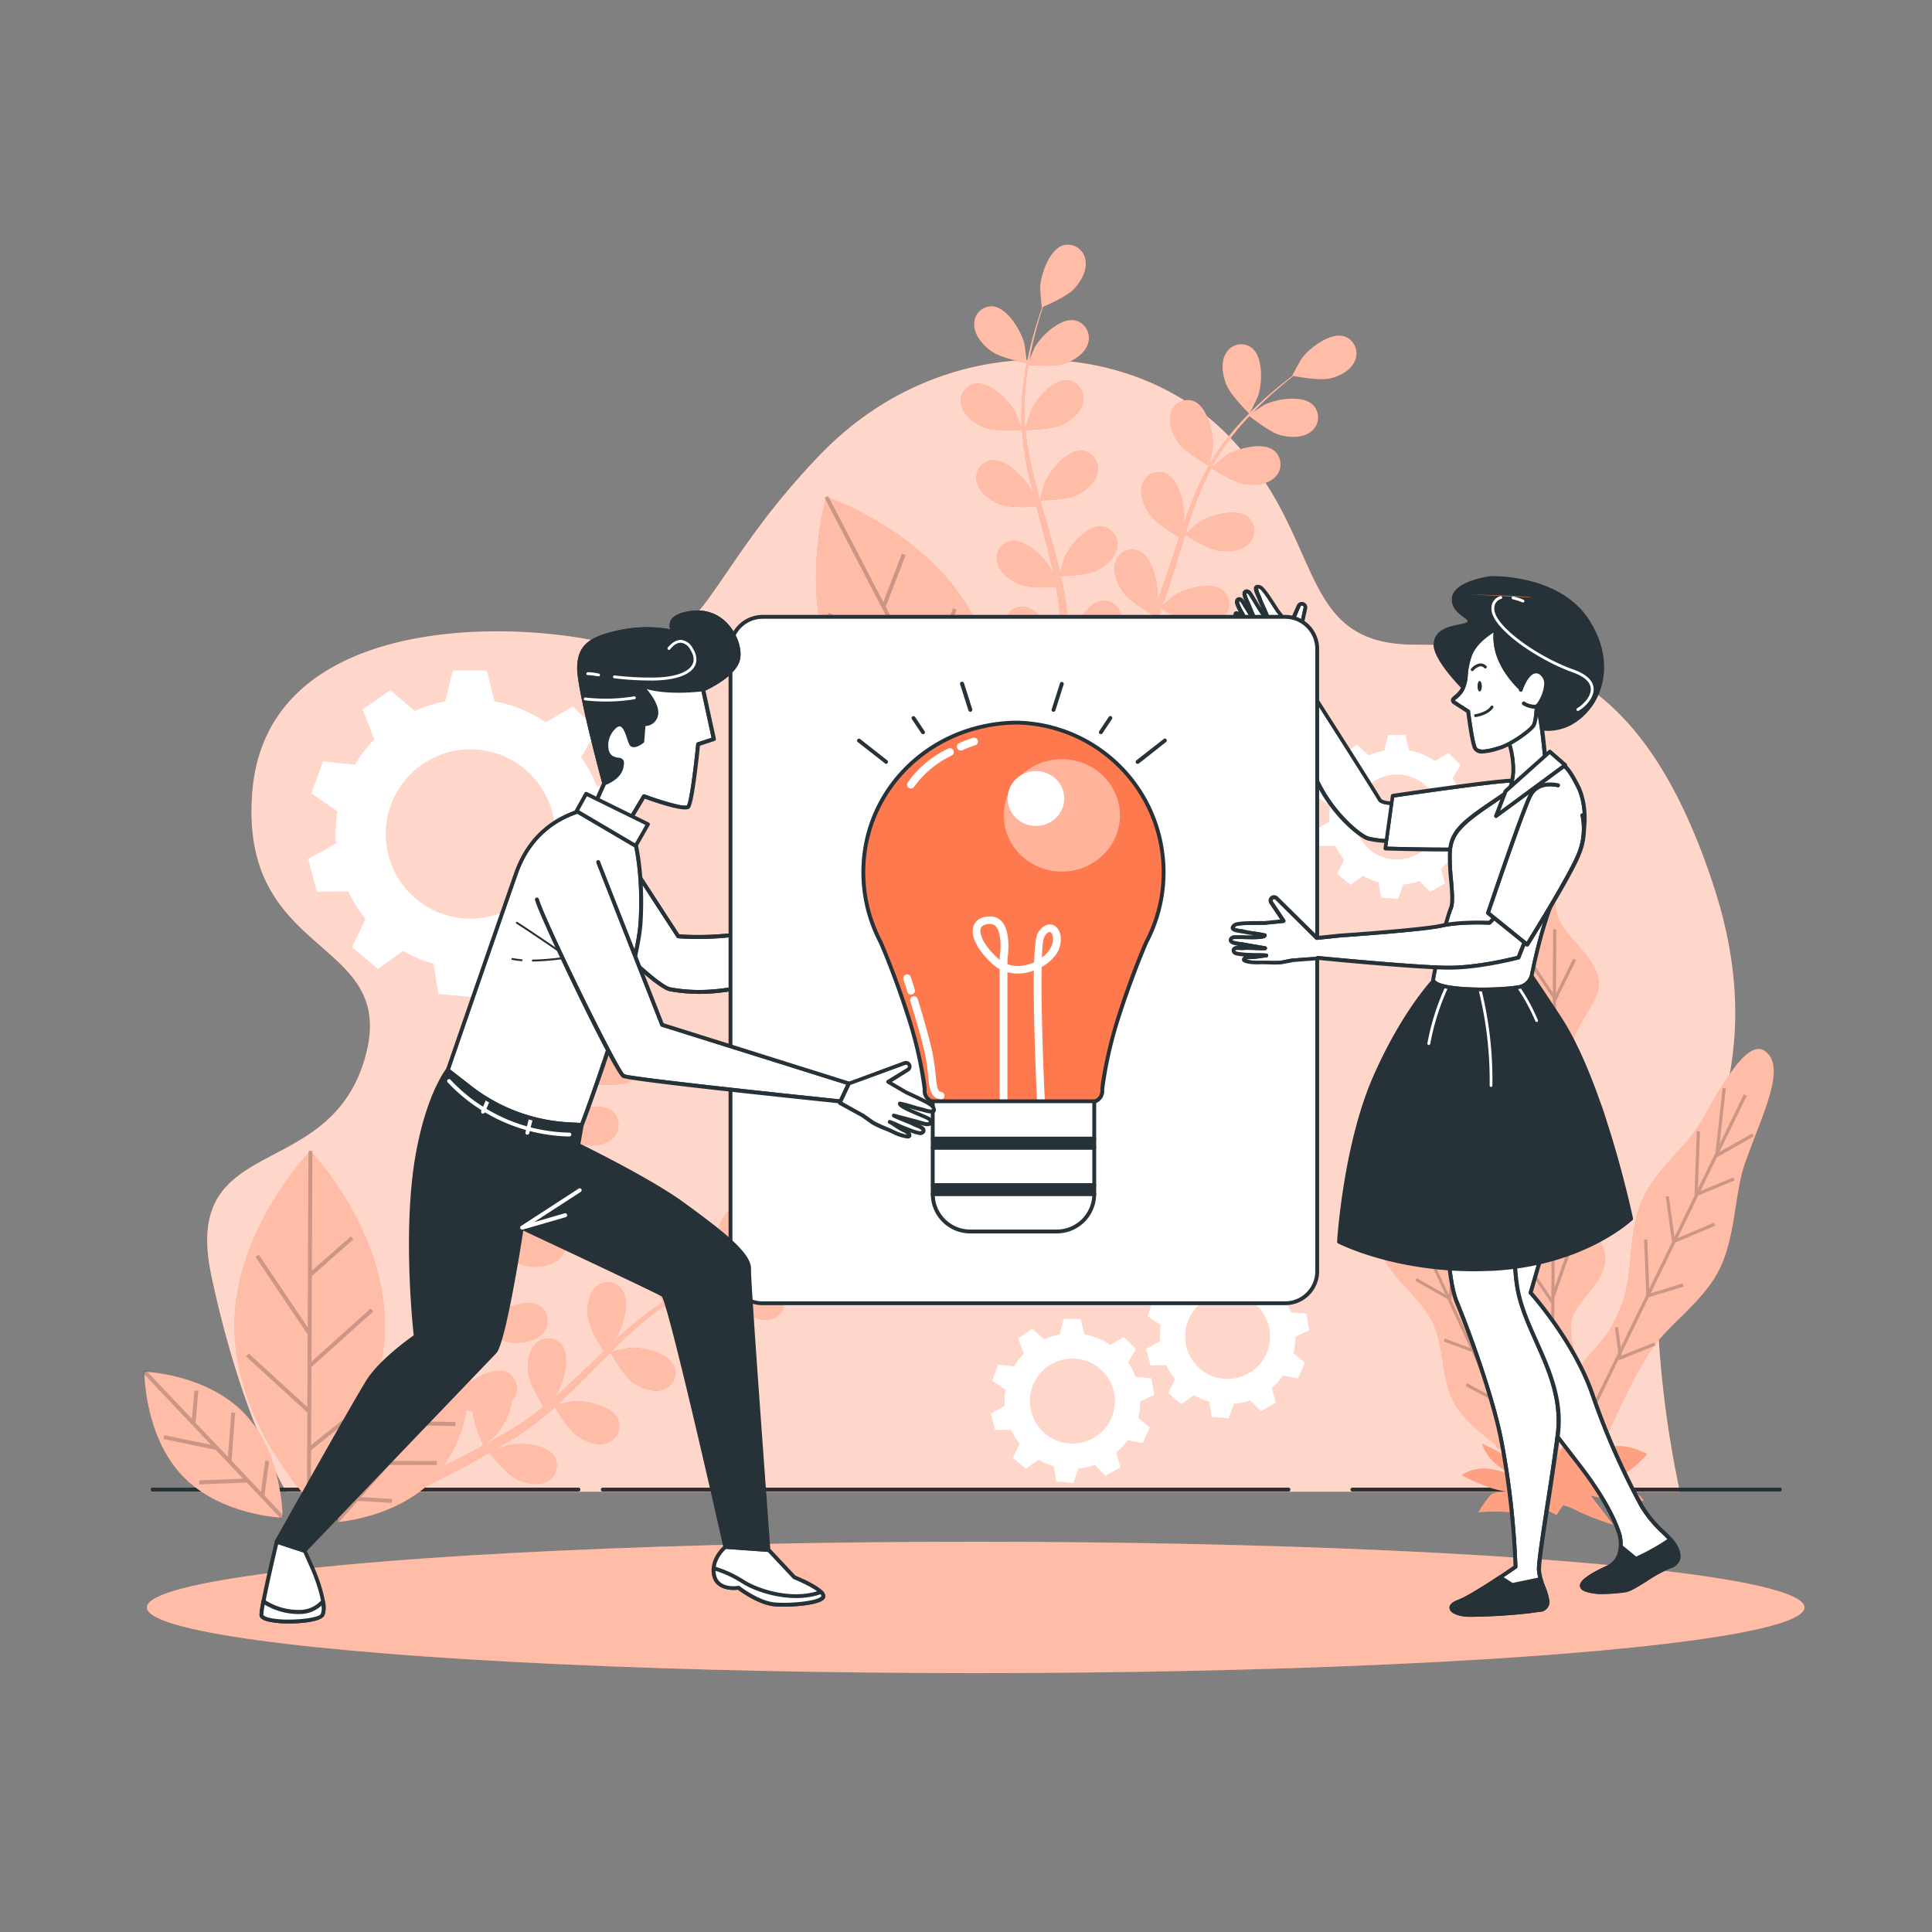 <svg xmlns="http://www.w3.org/2000/svg" xmlns:xlink="http://www.w3.org/1999/xlink" viewBox="0 0 500 500"><rect x="0" y="0" width="500" height="500" fill="#808080" stroke="none"/><defs><clipPath id="freepik--clip-path--inject-141"><path d="M357.14,207.15c-4.44-7.32-22.46-35.46-22.46-35.46l3.11-14.4a.91.91,0,0,0-1.74-.51l-2.3,5.26-3.06-3.87c-.82-1.11-3.57-5.88-4.65-6.26-2.11-.72-.42,2.15-.18,2.86.54,1.54,1.22,2.53,2.17,5.15-.69.49-3.86-5.43-4.38-6.12-.22-.28-.49-.74-.9-.77-1.63-.12,0,2.63.25,3.27.74,1.84,1.55,3.66,2.29,5.5-.93-1.3-2-3.46-2.9-4.75a13.62,13.62,0,0,0-1.11-1.72c-.66-.66-1.41-.13-1.14.84a20.92,20.92,0,0,0,1.5,3c.77,1.48,1.48,2.31,2.24,3.79-.81-1.08-1.41-1.61-2.21-2.69-.31-.42-.85-1.38-1.35-1.58-1.75-.71.61,3.2.92,3.64,1.07,1.54,1.92,3.33,3.06,4.78.15.2,2.24,2.35,2.22,2.37l3.77,5.06.11-.08c1.46,4.19,6.9,19.69,10.21,27.14,3.84,8.65,11.22,14.74,13.46,15.38a23.89,23.89,0,0,0,5.45.65l4.16-10S359,208.4,357.14,207.15Z" style="fill:#fff"></path></clipPath><clipPath id="freepik--clip-path-2--inject-141"><path d="M390.41,191.8a23.5,23.5,0,0,1,1.24,8,17.3,17.3,0,0,1-1.74,6.47l10.2-8.21s-.25-2.74-.75-7.22-1.71-10.55-1.71-10.55Z" style="fill:#fff"></path></clipPath><clipPath id="freepik--clip-path-3--inject-141"><path d="M387.17,162.7s-5.22,2.73-6.71,6.71-.75,6.72-2,9-3.49,2.49-2,3.48,3.48,2.24,3.48,2.24,1,8,1.74,9.45,3.23,1,6.47,0,8-4.52,8.73-5.77.88-6.14.88-6.14S385.43,173.64,387.17,162.7Z" style="fill:#fff"></path></clipPath><clipPath id="freepik--clip-path-4--inject-141"><path d="M175.49,242.32l-13.16-20.23L156,241.25s13.78,14.11,17.48,14.78c9.63,1.75,18.36-.15,27.55-2.91,1.13-.34,10.4-2.9,16.34-4.85l4.8-1.85c.12-.09.19-.16.19-.22l-.44-5.35s-25.89.39-32.93,1.21A75.84,75.84,0,0,1,175.49,242.32Z" style="fill:#fff"></path></clipPath><clipPath id="freepik--clip-path-5--inject-141"><path d="M181.94,178.42l2.79,12.86-4,1.31s-1.5,15.1-2.56,16.2-11.46-2.72-11.46-2.72l-4.77,8-8.74-4.18,3.21-7.22s-6.57-24.2-6.49-29.86,3.11-7.63,10.58-9.26a33.56,33.56,0,0,1,13.91,0s-3.07-4.12,5-5,12.45,7.28,11.69,11.79S181.94,178.42,181.94,178.42Z" style="fill:#fff"></path></clipPath><clipPath id="freepik--clip-path-6--inject-141"><path d="M163.79,215.62s2.79,8.29,2,22.79-15.22,52.72-15.22,52.72l-3.29-.17a45.69,45.69,0,0,1-25.56-9.49l-5.85-4.53s12.73-36.86,17.61-50.77,16.2-16.37,19.5-17.09S163.85,213.63,163.79,215.62Z" style="fill:#fff"></path></clipPath><clipPath id="freepik--clip-path-7--inject-141"><path d="M138.94,232.81c1.28,4.8,20.56,44.68,22.39,45.66s56.2,6.59,56.2,6.59l2.18-4.64-48.35-15.2-16.53-42.09" style="fill:#fff"></path></clipPath><clipPath id="freepik--clip-path-8--inject-141"><path d="M387.36,236.93l-1.87,1.88s-7.51-.38-12.39.75S347,242.1,347,242.1l-6.15.64L330.32,232.4a.91.91,0,0,0-1.36,1.2l3.2,4.76-4.9.5c-1.38.11-6.88-.13-7.78.58-1.74,1.39,1.59,1.5,2.32,1.67,1.59.38,2.79.34,5.51.93.05.85-6.66.36-7.51.43-.36,0-.89,0-1.14.34-1,1.31,2.22,1.42,2.9,1.54,1.95.37,3.91.66,5.86,1-1.58.09-4-.19-5.55-.1a15.58,15.58,0,0,0-2.05,0c-.91.21-.87,1.13.1,1.42a21.05,21.05,0,0,0,3.37.36c1.66.15,2.74,0,4.4.14-1.35.1-2.11.33-3.46.42a5,5,0,0,0-2.05.3c-1.54,1.09,3,1.19,3.56,1.17,1.87-.07,3.84.16,5.67,0,.26,0,3.19-.63,3.2-.6l6.29-.47v-.1c4.54.44,26.69,2.54,34.09,2.54,8.25,0,18-2.62,18-2.62l3-7.51Z" style="fill:#fff"></path></clipPath><clipPath id="freepik--clip-path-9--inject-141"><path d="M403.24,203.25s-5.1-1.41-7.2,2.64-11,30.42-11,30.42l10.15,8.21S407,225.77,408.85,220.4a17,17,0,0,0,.68-9.38" style="fill:#fff"></path></clipPath><clipPath id="freepik--clip-path-10--inject-141"><path d="M397,207.07s-1-5-5.45-5S360.45,206,360.45,206l-1.89,13.64s20.68.68,26.13-.11a16.51,16.51,0,0,0,8.4-3.55" style="fill:#fff"></path></clipPath><clipPath id="freepik--clip-path-11--inject-141"><path d="M379.48,313.84s-1.87,10.52-.75,19.5,21.79,35.1,30.4,46.33,10.09,17.84,10.09,17.84,1.58,6-3.29,8.22-8.25,4.51-5.63,5.63,8.11.55,10.36.18,8.11-5.06,11.48-6.18,2.37-4.31.5-6.55-5.16-4.55-7.78-9.05a187.12,187.12,0,0,1-12.81-29.13c-4.87-13.85-15.92-26.08-15.92-26.08l5.81-20Z" style="fill:#fff"></path></clipPath><clipPath id="freepik--clip-path-12--inject-141"><path d="M374.1,302.23s-.5,26.49,2.9,34.73,9.5,25.2,11.58,36.16a211.93,211.93,0,0,1,3.63,32.38s-10.87,7.59-14.75,9-1,3.39,2.91,3.39a146.28,146.28,0,0,0,15.51-1c1-.17,1.94-.28,2.68-.35a2.08,2.08,0,0,0,1.88-2.33c-.28-2.33-2.19-5.58-2.19-8,0-3.88,3-19.81,4.91-34.84s-8.58-26-10.52-38.61,1.19-30.66,1.19-30.66Z" style="fill:#fff"></path></clipPath><clipPath id="freepik--clip-path-13--inject-141"><path d="M400.11,198s-7,5-14.68,10.2-9.95,7.71-10.2,12.43,1.25,12.19.25,14.43-3.59,12.73-4.55,18.25c-.54,3.09,15.6,3.18,22.1,2.17a4.22,4.22,0,0,0,3.48-3.35c1.08-5.43,4.2-19.15,9.07-26.27,6.47-9.45,4.74-18.82,2.75-22.55S404.33,195.53,400.11,198Z" style="fill:#fff"></path></clipPath><clipPath id="freepik--clip-path-14--inject-141"><path d="M359.52,218.17a24.65,24.65,0,0,1-5.59-.66c-2.33-.67-9.84-6.81-13.78-15.67-3.21-7.22-8.39-21.92-10.1-26.82a.54.54,0,0,1-.16-.14l-3.77-5.06,0,0c-.11-.13-.66-.71-1.07-1.14-.72-.76-1-1.1-1.13-1.21a27.25,27.25,0,0,1-1.8-2.76c-.4-.68-.82-1.39-1.27-2,0,0-2.23-3.28-1.47-4.24.17-.21.51-.41,1.15-.15l.06,0a10.74,10.74,0,0,1-.91-2,1.38,1.38,0,0,1,.48-1.63,1.21,1.21,0,0,1,1.5.3,3.89,3.89,0,0,1,.5.67c-.5-1.08-.84-2.07-.42-2.69a1.1,1.1,0,0,1,1.07-.43,1.67,1.67,0,0,1,1.17.85l.09.12c.14.19.4.63.85,1.38.34.59,1,1.65,1.59,2.61l-.24-.52c-.32-.7-.6-1.3-.86-2,0-.11-.12-.29-.21-.5-.56-1.21-1-2.26-.44-2.84.3-.33.79-.38,1.46-.15.88.31,2.21,2.3,3.87,4.87.43.68.81,1.27,1,1.55l2.53,3.21,2-4.49a1.41,1.41,0,0,1,2.4-.31,1.43,1.43,0,0,1,.29,1.09l-3.07,14.23c1.52,2.38,18,28.12,22.3,35.2,1.42.87,4.86.58,6.09.39a.48.48,0,0,1,.47.19.5.5,0,0,1,.07.5l-4.16,10A.51.51,0,0,1,359.52,218.17Zm-29-44.16.07,0a.48.48,0,0,1,.31.31c1.57,4.49,6.92,19.73,10.2,27.1,3.75,8.44,11,14.49,13.14,15.1a22.4,22.4,0,0,0,5,.62l3.7-8.88c-1.5.15-4.55.3-6-.72a.4.4,0,0,1-.14-.15c-4.39-7.23-22.28-35.17-22.46-35.45a.51.51,0,0,1-.07-.38l3.11-14.4a.43.43,0,0,0-.09-.29.43.43,0,0,0-.29-.15.42.42,0,0,0-.42.24l-2.29,5.26a.51.51,0,0,1-.4.29.52.52,0,0,1-.46-.18l-3.05-3.88c-.24-.32-.61-.89-1.08-1.62-.88-1.38-2.73-4.25-3.35-4.46a1.3,1.3,0,0,0-.38-.09,6.41,6.41,0,0,0,.6,1.72c.11.24.2.45.25.58a18.32,18.32,0,0,0,.82,2c.38.83.82,1.77,1.34,3.2a.48.48,0,0,1-.18.57.66.66,0,0,1-.53.11c-.75-.16-1.81-1.75-3.75-5-.35-.58-.67-1.13-.79-1.28l-.1-.14c-.12-.16-.31-.44-.44-.44a.33.33,0,0,0-.17,0c-.07.13,0,.62.71,2.11.09.19.17.36.21.47.38.95.78,1.89,1.18,2.83s.75,1.77,1.11,2.66a.5.5,0,0,1-.22.62.51.51,0,0,1-.65-.14c-.48-.67-1-1.56-1.48-2.42s-1-1.7-1.42-2.33c-.16-.23-.31-.49-.45-.74a4.2,4.2,0,0,0-.61-.92c-.13-.13-.24-.15-.27-.14s-.11.21,0,.49a12.7,12.7,0,0,0,1.05,2.19c.15.27.3.53.41.76.38.72.73,1.27,1.1,1.86s.75,1.17,1.15,1.93a.5.5,0,0,1-.85.53c-.39-.52-.73-.91-1.06-1.3s-.73-.83-1.15-1.4c-.07-.09-.15-.22-.24-.35a5.27,5.27,0,0,0-.81-1,13.11,13.11,0,0,0,1.43,2.85c.47.67.9,1.39,1.31,2.09a24.81,24.81,0,0,0,1.73,2.66c.09.11.58.62,1.07,1.13s1,1,1.15,1.26h0Z" style="fill:#263238;clip-path:url(#freepik--clip-path--inject-141)"></path></clipPath><clipPath id="freepik--clip-path-15--inject-141"><path d="M374.26,220.36c-7.23,0-15.19-.25-15.72-.27a.5.5,0,0,1-.36-.18.47.47,0,0,1-.12-.39l1.9-13.63a.5.5,0,0,1,.42-.43c1.08-.16,26.62-3.94,31.16-3.94h0c4.78,0,5.93,5.39,5.94,5.45a.5.5,0,0,1-1,.2c0-.19-1-4.63-5-4.65s-27.44,3.4-30.68,3.87l-1.76,12.72c3.33.1,20.64.57,25.49-.13a16.13,16.13,0,0,0,8.13-3.41.5.5,0,0,1,.71,0,.48.48,0,0,1,0,.7,16.79,16.79,0,0,1-8.67,3.67A92.85,92.85,0,0,1,374.26,220.36Z" style="fill:#263238;clip-path:url(#freepik--clip-path-10--inject-141)"></path></clipPath><clipPath id="freepik--clip-path-16--inject-141"><path d="M414.85,412.52a12.92,12.92,0,0,1-4.75-.7c-.79-.34-1.2-.82-1.21-1.43,0-.84.68-2.28,6.84-5.12,4.43-2,3-7.57,3-7.63s-1.59-6.68-10-17.67c-.72-.93-1.52-2-2.4-3.11-9.45-12.26-27.05-35.09-28.1-43.46-1.11-8.95.74-19.55.76-19.65a.51.51,0,0,1,.51-.42l22.46.75a.55.55,0,0,1,.39.21.48.48,0,0,1,.07.43l-5.73,19.7c1.48,1.69,11.34,13.24,15.83,26a187,187,0,0,0,12.77,29.05,30.69,30.69,0,0,0,5.55,6.71,30.09,30.09,0,0,1,2.18,2.27c1.48,1.77,2.12,3.67,1.72,5.08a3.42,3.42,0,0,1-2.44,2.26,34.74,34.74,0,0,0-6,3.27c-2.33,1.46-4.34,2.72-5.58,2.93A40.44,40.44,0,0,1,414.85,412.52Zm-34.94-98.17c-.33,2-1.66,11.13-.68,18.93,1,8.09,18.5,30.78,27.9,43l2.39,3.12c8.58,11.18,10.13,17.76,10.19,18,0,.05,1.62,6.39-3.57,8.78-5.82,2.69-6.26,3.89-6.25,4.2s.38.43.61.52c2.42,1,7.65.55,10.08.14,1-.17,3.16-1.5,5.21-2.78a34.61,34.61,0,0,1,6.19-3.38,2.5,2.5,0,0,0,1.8-1.58c.3-1.08-.28-2.68-1.53-4.17a27.78,27.78,0,0,0-2.11-2.19,31.74,31.74,0,0,1-5.72-6.92,189.32,189.32,0,0,1-12.84-29.23c-4.78-13.6-15.71-25.79-15.82-25.91a.48.48,0,0,1-.11-.47l5.63-19.35Z" style="fill:#263238;clip-path:url(#freepik--clip-path-11--inject-141)"></path></clipPath><clipPath id="freepik--clip-path-17--inject-141"><path d="M380.37,418.43c-2.4,0-5-.74-5.22-2.15-.11-.6.17-1.47,2.13-2.21,3.48-1.3,12.86-7.75,14.42-8.83a214,214,0,0,0-3.61-32c-2-10.81-8.18-27.85-11.55-36.06s-3-33.84-2.94-34.93a.51.51,0,0,1,.5-.49l19.73-.1h0a.49.49,0,0,1,.38.17.48.48,0,0,1,.11.41c0,.18-3.09,18.12-1.18,30.5.75,4.91,2.8,9.51,5,14.38,3.31,7.44,6.73,15.13,5.54,24.36-.87,6.75-1.93,13.58-2.87,19.6-1.13,7.31-2,13.07-2,15.18a14.33,14.33,0,0,0,1.14,4.4,17.36,17.36,0,0,1,1.05,3.58,2.59,2.59,0,0,1-2.33,2.9c-.85.08-1.74.2-2.64.35A149.62,149.62,0,0,1,380.37,418.43Zm-5.77-115.7c-.05,3.64-.21,26.6,2.86,34C381,345.34,387,362.06,389.08,373a214.94,214.94,0,0,1,3.63,32.47.53.53,0,0,1-.21.42c-.45.31-11,7.64-14.86,9.1-1.26.47-1.54.91-1.51,1.09.1.55,1.8,1.33,4.24,1.33a146.19,146.19,0,0,0,15.43-1c.92-.15,1.84-.27,2.71-.36a1.59,1.59,0,0,0,1.44-1.77,16.87,16.87,0,0,0-1-3.36,15,15,0,0,1-1.2-4.75c0-2.18.9-8,2-15.33.94-6,2-12.84,2.87-19.58,1.16-8.95-2.21-16.51-5.46-23.82-2.2-4.93-4.28-9.6-5.05-14.64-1.73-11.27.58-27,1.09-30.23Z" style="fill:#263238;clip-path:url(#freepik--clip-path-12--inject-141)"></path></clipPath><clipPath id="freepik--clip-path-18--inject-141"><path d="M383.6,256.56c-5.49,0-11.22-.52-12.73-2.05a1.39,1.39,0,0,1-.43-1.26c1-5.68,3.6-16.16,4.58-18.37.52-1.17.27-4.29,0-7.3a56.8,56.8,0,0,1-.3-7c.27-5.12,2.84-7.69,10.42-12.83s14.6-10.14,14.67-10.19l0,0a4.69,4.69,0,0,1,3.7-.69c2.26.63,3.69,3.31,5.06,5.89l.16.31c2,3.69,3.93,13.26-2.78,23.06-4.83,7.07-7.89,20.59-9,26.08a4.72,4.72,0,0,1-3.89,3.75A69.59,69.59,0,0,1,383.6,256.56Zm16.78-58.12c-.41.29-7.23,5.15-14.67,10.19-7.79,5.28-9.75,7.64-10,12.05a55.08,55.08,0,0,0,.3,6.82c.29,3.42.53,6.38-.09,7.78-1,2.17-3.54,12.51-4.52,18.14a.44.44,0,0,0,.16.39c1.95,2,14.94,2.19,21.38,1.19a3.71,3.71,0,0,0,3.06-2.95c1.11-5.55,4.21-19.24,9.15-26.45,6.43-9.41,4.59-18.52,2.72-22l-.16-.31c-1.28-2.4-2.6-4.88-4.45-5.4A3.64,3.64,0,0,0,400.38,198.44Z" style="fill:#263238;clip-path:url(#freepik--clip-path-13--inject-141)"></path></clipPath><clipPath id="freepik--clip-path-19--inject-141"><path d="M389.91,206.73a.47.47,0,0,1-.32-.12.48.48,0,0,1-.12-.62,17.13,17.13,0,0,0,1.68-6.26,22.85,22.85,0,0,0-1.22-7.76.52.52,0,0,1,.05-.44L397.23,180a.48.48,0,0,1,.51-.23.5.5,0,0,1,.4.4c0,.06,1.22,6.14,1.72,10.59s.74,7.2.74,7.22a.5.5,0,0,1-.18.44l-10.2,8.21A.51.51,0,0,1,389.91,206.73Zm1-14.87a23.5,23.5,0,0,1,1.19,7.93,18.23,18.23,0,0,1-1,4.8l8.43-6.79c-.07-.79-.31-3.3-.72-6.94-.35-3.2-1.08-7.26-1.46-9.27Z" style="fill:#263238;clip-path:url(#freepik--clip-path-2--inject-141)"></path></clipPath><clipPath id="freepik--clip-path-20--inject-141"><path d="M383.7,195a2.48,2.48,0,0,1-2.45-1.22c-.71-1.42-1.57-7.87-1.76-9.37-.54-.35-2.08-1.32-3.29-2.12a1.4,1.4,0,0,1-.72-1c0-.54.39-.89.92-1.33a6.49,6.49,0,0,0,1.63-1.83,9.24,9.24,0,0,0,.83-3.57,20,20,0,0,1,1.13-5.32c1.54-4.11,6.73-6.87,6.95-7a.51.51,0,0,1,.52,0,.52.52,0,0,1,.21.49c-1.68,10.5,10.26,18.35,10.38,18.43a.54.54,0,0,1,.23.44c0,.51-.16,5.06-.95,6.38s-5.72,5-9,6A17,17,0,0,1,383.7,195Zm-7.21-13.74s.1.08.26.19c1.49,1,3.47,2.24,3.47,2.24a.45.45,0,0,1,.23.36c.28,2.19,1.12,8.13,1.7,9.29s3.17.57,5.87-.26c3.13-1,7.77-4.41,8.45-5.55.47-.78.73-3.74.8-5.62-1.72-1.17-11.57-8.35-10.72-18.25-1.5.94-4.57,3.14-5.63,6a19.15,19.15,0,0,0-1.06,5.07,10,10,0,0,1-1,4,7.39,7.39,0,0,1-1.86,2.11A4.88,4.88,0,0,0,376.49,181.24Z" style="fill:#263238;clip-path:url(#freepik--clip-path-3--inject-141)"></path></clipPath><clipPath id="freepik--clip-path-21--inject-141"><path d="M181,257.21a42.32,42.32,0,0,1-7.62-.68c-3.82-.7-17.18-14.35-17.75-14.94a.49.49,0,0,1-.12-.5l6.39-19.16a.51.51,0,0,1,.41-.34.49.49,0,0,1,.48.23l13,20a76,76,0,0,0,13.1-.28c7-.81,32.73-1.21,33-1.21a.48.48,0,0,1,.51.46l.44,5.35a.8.8,0,0,1-.41.67.53.53,0,0,1-.1.06l-4.8,1.85c-4.69,1.54-11.41,3.44-14.63,4.36-.88.25-1.51.42-1.75.5C194,255.76,187.51,257.21,181,257.21Zm-24.44-16.1c4,4,14.14,13.91,17,14.43,9.14,1.67,17.53,0,27.31-2.9l1.77-.5c3.21-.92,9.92-2.82,14.56-4.34l4.63-1.79-.38-4.65c-3.53.06-26,.45-32.42,1.19a77.71,77.71,0,0,1-13.54.27.51.51,0,0,1-.37-.23l-12.6-19.36Z" style="fill:#263238;clip-path:url(#freepik--clip-path-4--inject-141)"></path></clipPath><clipPath id="freepik--clip-path-22--inject-141"><path d="M161.88,214.56a.41.41,0,0,1-.21-.05l-8.73-4.18a.49.49,0,0,1-.24-.65l3.13-7.06c-.63-2.35-6.53-24.35-6.46-29.83.07-6.23,3.76-8.17,11-9.74a34.45,34.45,0,0,1,13.11-.2,2.82,2.82,0,0,1,0-2.06c.64-1.46,2.59-2.37,5.8-2.73a10.51,10.51,0,0,1,9,3.33c2.4,2.54,3.74,6.26,3.28,9.05-.71,4.2-7.34,7.49-9,8.27l2.71,12.46a.5.5,0,0,1-.33.58L181.14,193c-.39,3.92-1.6,15.07-2.66,16.17s-7.56-1-11.6-2.46l-4.57,7.64A.5.5,0,0,1,161.88,214.56Zm-8.07-4.92,7.88,3.77,4.54-7.6a.52.52,0,0,1,.61-.21c4.67,1.72,10.19,3.29,10.93,2.83.59-.71,1.69-8.64,2.41-15.88a.5.5,0,0,1,.34-.43l3.63-1.18-2.7-12.42a.49.49,0,0,1,.29-.56c.08,0,8.11-3.5,8.81-7.69.42-2.5-.82-5.87-3-8.2a9.43,9.43,0,0,0-8.12-3c-3.52.38-4.65,1.36-5,2.12a2.34,2.34,0,0,0,.34,2.08.5.5,0,0,1,0,.58.5.5,0,0,1-.53.2,33.25,33.25,0,0,0-13.68,0c-7.75,1.68-10.13,3.73-10.19,8.77-.07,5.53,6.41,29.49,6.48,29.73a.5.5,0,0,1,0,.34Z" style="fill:#263238;clip-path:url(#freepik--clip-path-5--inject-141)"></path></clipPath><clipPath id="freepik--clip-path-23--inject-141"><path d="M150.57,291.63h0l-3.3-.17a46,46,0,0,1-25.84-9.59l-5.85-4.53a.51.51,0,0,1-.17-.56c.13-.37,12.79-37,17.62-50.77,3.29-9.41,10-15.27,19.86-17.42,2.32-.5,6.4,1.58,9.07,3.8,1.06.88,2.3,2.13,2.35,3.15.28.89,2.75,9.21,2,22.9-.79,14.41-14.65,51.3-15.24,52.86A.5.5,0,0,1,150.57,291.63Zm-34.11-14.87,5.56,4.32a45,45,0,0,0,25.29,9.38l2.92.15c1.44-3.84,14.31-38.69,15.06-52.23.78-14.22-1.94-22.52-2-22.6a.47.47,0,0,1,0-.17c0-.29-.4-1.13-2-2.45-2.46-2-6.3-4-8.21-3.59-9.53,2.07-16,7.71-19.14,16.77C129.38,239.37,117.75,273,116.46,276.76Z" style="fill:#263238;clip-path:url(#freepik--clip-path-6--inject-141)"></path></clipPath><clipPath id="freepik--clip-path-24--inject-141"><path d="M217.53,285.56h-.05c-5.57-.58-54.52-5.64-56.39-6.65-2.19-1.18-21.43-41.45-22.63-46a.5.5,0,0,1,.36-.61.49.49,0,0,1,.61.35c1.34,5,20.39,44,22.16,45.36,1.52.7,34,4.25,55.64,6.49l1.78-3.81-47.8-15a.51.51,0,0,1-.31-.3l-16.54-42.09a.5.5,0,1,1,.93-.36l16.45,41.87,48.12,15.12a.5.5,0,0,1,.3.27.51.51,0,0,1,0,.42L218,285.27A.51.51,0,0,1,217.53,285.56Z" style="fill:#263238;clip-path:url(#freepik--clip-path-7--inject-141)"></path></clipPath><clipPath id="freepik--clip-path-25--inject-141"><path d="M375,250.94c-7.27,0-28.85-2-33.84-2.52a.5.5,0,0,1-.2.08l-6.28.47h0l-1.55.3c-1,.2-1.48.29-1.61.3a25.78,25.78,0,0,1-3.29,0c-.8,0-1.62-.05-2.41,0,0,0-4,.13-4.36-1-.09-.26-.08-.65.48-1.05l.06,0a11.29,11.29,0,0,1-2.16-.29,1.37,1.37,0,0,1-1.11-1.28,1.19,1.19,0,0,1,1-1.1,3.49,3.49,0,0,1,.84-.07c-1.18-.16-2.19-.4-2.49-1.09a1.08,1.08,0,0,1,.2-1.13,1.68,1.68,0,0,1,1.35-.53h.15c.24,0,.74,0,1.62,0,.68,0,1.9.06,3.06,0l-.57-.07a19.84,19.84,0,0,1-2.18-.37c-.12,0-.31,0-.54-.08-1.32-.19-2.43-.4-2.63-1.16-.12-.43.1-.87.65-1.31.73-.58,3.13-.64,6.19-.66.81,0,1.5,0,1.86,0l4.06-.42-2.73-4.06a1.41,1.41,0,0,1,2.1-1.86L341,242.22l5.91-.61c.23,0,21.3-1.44,26.09-2.54,4.47-1,11-.83,12.3-.77l1.72-1.72a.51.51,0,0,1,.54-.12l8.63,3.38a.57.57,0,0,1,.28.27.5.5,0,0,1,0,.38l-3,7.51a.49.49,0,0,1-.34.3C393,248.33,383.21,250.94,375,250.94Zm-34.05-3.54h0c4.39.42,26.66,2.54,34,2.54s16.11-2.15,17.65-2.54l2.73-6.81-7.86-3.08-1.65,1.65a.47.47,0,0,1-.38.15c-.07,0-7.49-.36-12.25.73s-25.35,2.5-26.22,2.56l-6.13.64a.55.55,0,0,1-.4-.14L330,232.75a.41.41,0,0,0-.3-.07.41.41,0,0,0-.29.64l3.2,4.76a.5.5,0,0,1,0,.49.51.51,0,0,1-.41.28l-4.9.5c-.41,0-1.09,0-1.94,0-1.64,0-5.06,0-5.57.44a1.27,1.27,0,0,0-.29.28,6.43,6.43,0,0,0,1.78.41c.26,0,.49.07.63.11A19.61,19.61,0,0,0,324,241c.9.11,1.93.25,3.42.57a.5.5,0,0,1,.39.47.66.66,0,0,1-.2.5c-.53.55-2.44.59-6.26.47-.68,0-1.32,0-1.51,0l-.17,0c-.2,0-.53,0-.6.13a.36.36,0,0,0-.09.16c.08.12.52.33,2.16.52l.52.07c1,.19,2,.36,3,.53s1.89.31,2.84.49a.49.49,0,0,1,.4.52.5.5,0,0,1-.47.47,27.5,27.5,0,0,1-2.83-.05c-1,0-1.95-.09-2.73,0a6.39,6.39,0,0,1-.87,0,5,5,0,0,0-1.1,0c-.17,0-.25.12-.25.16s.11.2.39.29a12.18,12.18,0,0,0,2.41.28l.86.06c.81.07,1.47.07,2.16.07s1.39,0,2.24.07a.5.5,0,0,1,0,1c-.65.05-1.16.12-1.67.2a17.87,17.87,0,0,1-1.79.22l-.43,0a4.82,4.82,0,0,0-1.29.14,13.12,13.12,0,0,0,3.17.31c.82,0,1.66,0,2.48,0a27.65,27.65,0,0,0,3.16,0l1.52-.29a15.85,15.85,0,0,1,1.69-.3v0l6.06-.45A.49.49,0,0,1,340.92,247.4Z" style="fill:#263238;clip-path:url(#freepik--clip-path-8--inject-141)"></path></clipPath><clipPath id="freepik--clip-path-26--inject-141"><path d="M395.22,245a.51.51,0,0,1-.31-.11l-10.15-8.21a.48.48,0,0,1-.16-.55c.36-1.08,8.91-26.44,11-30.49,2.26-4.36,7.72-2.91,7.77-2.89a.5.5,0,0,1,.35.61.49.49,0,0,1-.61.35c-.2,0-4.74-1.25-6.62,2.39s-9.8,27-10.83,30l9.44,7.64c1.85-3,11.64-18.76,13.27-23.54a16.65,16.65,0,0,0,.68-9.08.5.5,0,1,1,1-.28,17.35,17.35,0,0,1-.69,9.68c-1.83,5.36-13.19,23.46-13.67,24.23a.49.49,0,0,1-.34.22Z" style="fill:#263238;clip-path:url(#freepik--clip-path-9--inject-141)"></path></clipPath></defs><g id="freepik--background-simple--inject-141"><path d="M434.75,386.05H74.07s-11.44-18.62-19.36-55.86,29.91-23.7,39.59-55.86-32.55-25.39-29-69.4S126.85,160.07,155,166s24.63-14.39,57.18-48.25S294,87.28,318.62,113.52s16.72,53.32,47.51,53.32,58.94,5.93,77.41,62.63-15.29,82.62-14.68,108.18A271.13,271.13,0,0,0,434.75,386.05Z" style="fill:#FE794E"></path><path d="M434.75,386.05H74.07s-11.44-18.62-19.36-55.86,29.91-23.7,39.59-55.86-32.55-25.39-29-69.4S126.85,160.07,155,166s24.63-14.39,57.18-48.25S294,87.28,318.62,113.52s16.72,53.32,47.51,53.32,58.94,5.93,77.41,62.63-15.29,82.62-14.68,108.18A271.13,271.13,0,0,0,434.75,386.05Z" style="fill:#fff;opacity:0.7"></path></g><g id="freepik--Floor--inject-141"><ellipse cx="252.5" cy="416" rx="214.5" ry="17" style="fill:#FE794E"></ellipse><ellipse cx="252.5" cy="416" rx="214.5" ry="17" style="fill:#fff;opacity:0.5"></ellipse><path d="M460.64,386H350a.5.5,0,0,1-.5-.5.5.5,0,0,1,.5-.5H460.64a.51.51,0,0,1,.5.5A.5.5,0,0,1,460.64,386Z" style="fill:#263238"></path><path d="M333.46,386H156a.5.5,0,0,1-.5-.5.5.5,0,0,1,.5-.5H333.46a.51.51,0,0,1,.5.5A.5.5,0,0,1,333.46,386Z" style="fill:#263238"></path><path d="M149.71,386H39.49a.5.5,0,0,1-.5-.5.5.5,0,0,1,.5-.5H149.71a.5.5,0,0,1,.5.5A.5.5,0,0,1,149.71,386Z" style="fill:#263238"></path></g><g id="freepik--Gears--inject-141"><path d="M295.08,362.67l3.61-1.65-.76-4.35-4-.31a18,18,0,0,0-2-3.78L294,349.1,290.88,346l-3.51,2.08a17.56,17.56,0,0,0-6.69-2.73l-1-4h-4.41l-1,4a17.1,17.1,0,0,0-4,1.26l-3.16-2.73-3.61,2.53,1.49,3.9a18,18,0,0,0-2.54,3.29l-4.15-.43-1.51,4.15,3.44,2.33a17.64,17.64,0,0,0-.25,2.93c0,.42,0,.83.05,1.24l-3.62,2,1.14,4.26,4.1-.05a17.52,17.52,0,0,0,2.25,3.58l-1.77,3.67,3.38,2.84,3.27-2.35a17.69,17.69,0,0,0,3.95,1.67l.66,3.95,4.39.38,1.33-3.74a17.06,17.06,0,0,0,4.23-.92l2.77,2.82,3.82-2.2-1.05-3.8a17.86,17.86,0,0,0,2.94-3.2l3.88.71,1.86-4-3-2.51A17.82,17.82,0,0,0,295.08,362.67Zm-6.53-.08a11,11,0,1,1-11-11A11,11,0,0,1,288.55,362.59Z" style="fill:#fff"></path><path d="M379.06,211.51l3.61-1.65-.76-4.34-4-.31a17.72,17.72,0,0,0-2-3.78L378,198l-3.12-3.12-3.51,2.08a17.4,17.4,0,0,0-6.69-2.73l-1-4h-4.41l-1,4a17.33,17.33,0,0,0-4,1.26l-3.15-2.73-3.61,2.53,1.49,3.9a17.71,17.71,0,0,0-2.54,3.29l-4.15-.43-1.51,4.14,3.44,2.34a17.64,17.64,0,0,0-.25,2.93c0,.41,0,.83,0,1.24l-3.62,2,1.14,4.26,4.1-.06a17,17,0,0,0,2.25,3.58l-1.77,3.68L349.5,229l3.27-2.34a17.66,17.66,0,0,0,4,1.66l.66,3.95,4.39.39,1.33-3.74a18,18,0,0,0,4.23-.92l2.77,2.82,3.82-2.21-1.05-3.8a17.52,17.52,0,0,0,2.94-3.2l3.88.72,1.86-4-3-2.52A17.82,17.82,0,0,0,379.06,211.51Zm-6.53-.07a11,11,0,1,1-11-11A11,11,0,0,1,372.53,211.44Z" style="fill:#fff"></path><path d="M335.22,345.94l3.62-1.65-.76-4.34-4-.31a17.55,17.55,0,0,0-2-3.79l2.06-3.47L331,329.26l-3.51,2.08a17.47,17.47,0,0,0-6.69-2.73l-1-4h-4.41l-1,4a17.68,17.68,0,0,0-4,1.26l-3.15-2.73-3.61,2.54,1.49,3.9a17.3,17.3,0,0,0-2.54,3.29l-4.15-.43L297,340.6l3.44,2.34a17.64,17.64,0,0,0-.25,2.93c0,.41,0,.82.05,1.23l-3.62,2,1.14,4.27,4.1-.06a17,17,0,0,0,2.25,3.58l-1.77,3.67,3.38,2.84,3.27-2.35a17.49,17.49,0,0,0,3.95,1.67l.65,3.95,4.4.39,1.33-3.75a17.51,17.51,0,0,0,4.23-.91l2.77,2.82,3.82-2.21-1-3.8A17.52,17.52,0,0,0,332,356l3.88.72,1.86-4-3-2.52A17.33,17.33,0,0,0,335.22,345.94Zm-6.52-.07a11,11,0,1,1-11-11A11,11,0,0,1,328.7,345.87Z" style="fill:#fff"></path><path d="M156.65,216l7.2-3.28-1.52-8.65-7.94-.61a34.51,34.51,0,0,0-4-7.53l4.1-6.91-6.21-6.21-7,4.14a34.68,34.68,0,0,0-13.3-5.43l-2-8h-8.77l-2,8a35.08,35.08,0,0,0-7.89,2.51l-6.27-5.43-7.19,5,3,7.76a35.62,35.62,0,0,0-5,6.54l-8.26-.85-3,8.25L87.36,210a34.89,34.89,0,0,0-.49,5.82c0,.83,0,1.65.09,2.47l-7.19,4L82,230.79l8.14-.1a34.66,34.66,0,0,0,4.48,7.11l-3.52,7.31,6.72,5.64,6.52-4.66a35,35,0,0,0,7.85,3.31l1.3,7.86,8.74.76,2.64-7.44a34.53,34.53,0,0,0,8.41-1.82l5.52,5.6,7.6-4.38-2.09-7.56a35,35,0,0,0,5.84-6.37l7.72,1.43,3.71-8-6.05-5A34.79,34.79,0,0,0,156.65,216Zm-13-.16a21.91,21.91,0,1,1-21.91-21.91A21.91,21.91,0,0,1,143.67,215.83Z" style="fill:#fff"></path></g><g id="freepik--Plants--inject-141"><path d="M457.7,272.89c-4.33-5.22-10.48,4.9-17.27,17.13-3.73,6.72-12,12.43-15.57,20.86-3.5,8.2-2.23,18.8-5,26.29-4.14,11-7.54,10.94-10.82,16.66a25,25,0,0,1-2.49-11.31c.29-5.16,8.71-10.1,8.89-16.64.16-5.61-7.89-12.47-7.86-18.65,0-5.83,8.18-11.15,8.07-17.13s-8.46-12.48-8.75-18.29c-.32-6.26,7.4-12.18,6.84-17.76-.68-6.72-9.6-12.2-10.71-17.24-2-9.27-1.44-19.67-5.3-19.49-3.63.17-1.54,11.44-3.2,21.16-.91,5.37-9.67,10.19-10.13,17.35-.38,6,7.54,13.55,7.41,20.28-.12,6.29-8.31,12-8.27,18.53s8.33,13.59,8.49,19.92c.18,6.72-7.76,12.79-7.52,18.89.13,3.12,1.8,6.19,3.68,9.13-2.34-3.15-5.36-6.39-6.55-10.11-1.7-5.33.95-12.13-1.2-17.32-2.32-5.62-9.17-8.95-12-13.35-3.72-5.88-5.24-13.7-9.68-15.13-6.85-2.21-5.81,6.38-3.16,17.1,1.41,5.68-.85,13.64,2.09,20.9,2.53,6.23,9.92,11.11,13.05,17.52s2.24,14.89,5.52,20.67c2.73,4.82,7.21,8.12,10.87,11.1l.22.59a1.17,1.17,0,0,0,.93.37,21.6,21.6,0,0,1,3.35,3.35c1.86,2.46-.2,7.26,1,8.46,3.27,3.3,3.44.6,3.24-2.25-.11-1.65,3.7-4.3,3.47-6.76.27-.36.52-.61.72-.65,1.28-.29,7.18,4.7,8,3.11.6-1.18-6.55-6.11-6.13-7.69.29-1.09,5.31-.72,7.7-1.2a1,1,0,0,1,.18.17c.7.91,1.06,4.93,3.05,4.19,2.68-1,6.31-13.47,13.86-25.41,4.55-7.2,13.68-12.84,18.09-21.4s4-19.79,6.8-27.82C456,288.61,461.67,277.67,457.7,272.89Zm-64.16,80.27c.32,6.09-1.74,8.41-3.72,10.57-1.21-6.88,3.53-6.92,1.17-16a10.62,10.62,0,0,0-.94-2.3C391.84,348.2,393.41,350.8,393.54,353.16Zm3,20.55a1.6,1.6,0,0,1,.21,1.25c-.74-.44-1.53-.86-2.24-1.29C395.52,373.46,396.29,373.4,396.55,373.71Z" style="fill:#FE794E"></path><path d="M457.7,272.89c-4.33-5.22-10.48,4.9-17.27,17.13-3.73,6.72-12,12.43-15.57,20.86-3.5,8.2-2.23,18.8-5,26.29-4.14,11-7.54,10.94-10.82,16.66a25,25,0,0,1-2.49-11.31c.29-5.16,8.71-10.1,8.89-16.64.16-5.61-7.89-12.47-7.86-18.65,0-5.83,8.18-11.15,8.07-17.13s-8.46-12.48-8.75-18.29c-.32-6.26,7.4-12.18,6.84-17.76-.68-6.72-9.6-12.2-10.71-17.24-2-9.27-1.44-19.67-5.3-19.49-3.63.17-1.54,11.44-3.2,21.16-.91,5.37-9.67,10.19-10.13,17.35-.38,6,7.54,13.55,7.41,20.28-.12,6.29-8.31,12-8.27,18.53s8.33,13.59,8.49,19.92c.18,6.72-7.76,12.79-7.52,18.89.13,3.12,1.8,6.19,3.68,9.13-2.34-3.15-5.36-6.39-6.55-10.11-1.7-5.33.95-12.13-1.2-17.32-2.32-5.62-9.17-8.95-12-13.35-3.72-5.88-5.24-13.7-9.68-15.13-6.85-2.21-5.81,6.38-3.16,17.1,1.41,5.68-.85,13.64,2.09,20.9,2.53,6.23,9.92,11.11,13.05,17.52s2.24,14.89,5.52,20.67c2.73,4.82,7.21,8.12,10.87,11.1l.22.59a1.17,1.17,0,0,0,.93.37,21.6,21.6,0,0,1,3.35,3.35c1.86,2.46-.2,7.26,1,8.46,3.27,3.3,3.44.6,3.24-2.25-.11-1.65,3.7-4.3,3.47-6.76.27-.36.52-.61.72-.65,1.28-.29,7.18,4.7,8,3.11.6-1.18-6.55-6.11-6.13-7.69.29-1.09,5.31-.72,7.7-1.2a1,1,0,0,1,.18.17c.7.91,1.06,4.93,3.05,4.19,2.68-1,6.31-13.47,13.86-25.41,4.55-7.2,13.68-12.84,18.09-21.4s4-19.79,6.8-27.82C456,288.61,461.67,277.67,457.7,272.89Zm-64.16,80.27c.32,6.09-1.74,8.41-3.72,10.57-1.21-6.88,3.53-6.92,1.17-16a10.62,10.62,0,0,0-.94-2.3C391.84,348.2,393.41,350.8,393.54,353.16Zm3,20.55a1.6,1.6,0,0,1,.21,1.25c-.74-.44-1.53-.86-2.24-1.29C395.52,373.46,396.29,373.4,396.55,373.71Z" style="fill:#fff;opacity:0.5"></path><g style="opacity:0.2"><polygon points="405.27 346.75 404.5 346.39 402.2 354.09 402.29 335.82 406.47 323.92 405.7 323.59 402.31 333.25 402.39 316.25 409.11 305.06 408.4 304.59 402.4 314.58 402.49 295.97 408.71 286.6 408.02 286.1 402.5 294.42 402.58 278.63 406.54 270.35 405.8 269.94 402.59 276.68 402.68 259.12 407.87 248.5 407.13 248.09 402.69 257.17 402.77 240.56 401.95 240.48 401.87 256.92 393.07 243.69 392.41 244.1 401.86 258.32 401.77 277.64 393 268.45 392.44 268.99 401.76 278.76 401.68 294.98 393.2 287.56 392.69 288.16 401.68 296.01 401.58 314.83 392.84 304.75 392.25 305.25 401.57 316.02 401.48 335.6 401.41 335.79 392.92 323.15 392.25 323.57 401.47 337.27 401.37 356.12 394.36 342.01 393.63 342.32 401.37 357.87 401.25 380.92 402.07 380.99 402.19 356.43 405.27 346.75"></polygon><polygon points="448.92 305.49 448.55 304.73 440.08 308.24 444.34 299.48 453.87 294.1 453.42 293.38 444.99 298.13 452.06 283.61 451.32 283.19 445.04 296.1 446.64 281.72 445.82 281.56 443.97 298.31 439.42 307.67 439.94 292.85 439.13 292.74 438.53 309.49 433.36 320.11 431.89 309.61 431.09 309.65 432.73 321.41 426.81 333.57 426.31 320.8 425.49 320.76 426.06 335.12 419.46 348.68 418.76 343.48 417.95 343.49 418.8 350.05 408.2 371.84 408.94 372.25 418.97 351.63 419.01 352.01 428.47 348.2 428.11 347.44 419.69 350.82 419.63 350.26 426.7 335.73 435.75 332.94 435.45 332.15 427.21 334.69 433.59 321.57 443.93 317.2 443.56 316.44 434.15 320.42 439.52 309.38 448.92 305.49"></polygon><polygon points="387.5 351.16 386.69 351.03 386.12 359.14 381.9 350.05 384 339.65 383.19 339.42 381.31 348.78 375.59 336.48 377.12 323.73 376.31 323.56 374.93 335.06 370.18 324.84 370.66 325.03 371.34 312.49 370.53 312.37 369.9 323.86 369.69 323.78 364.34 312.27 365.38 300.5 364.56 300.36 363.65 310.78 358.01 298.64 357.27 298.94 363.27 311.83 356.71 307.8 356.33 308.49 363.87 313.12 368.61 323.33 362.37 320.76 362.12 321.52 369.11 324.39 374.03 334.98 366.66 330.79 366.31 331.49 374.6 336.21 380.47 348.85 373.89 346.42 373.67 347.19 380.94 349.87 386.01 360.77 385.97 361.36 379.65 358 379.32 358.72 386.7 362.65 386.73 362.31 396.41 383.14 397.14 382.85 386.84 360.68 387.5 351.16"></polygon></g><path d="M394.1,382.08s.72-2.38-4.33-5.2a65.47,65.47,0,0,0-6.27-3.29,12.53,12.53,0,0,0,3.8,5.43c2.61,1.89,3.71,2.76,3.71,2.76a16.86,16.86,0,0,0-6.75-1.71,10.35,10.35,0,0,0-6,1.68,62.87,62.87,0,0,0,6.8,3.06,27.1,27.1,0,0,0,8.61,1.54s-6.58-.76-7.87.51a29.19,29.19,0,0,0-3.19,4.52,46.09,46.09,0,0,1,8.16,0c3.49.46,8.11-1.3,8.11-1.3l3.95,2,1.65-2.46s.94-.08,4.07,1.56a68,68,0,0,0,9,3.44l-5.88-7.56,5.93,1.39c3,.7,7.75-.11,7.75-.11s-.45-1.5-3.7-2.75-9.48-3.2-9.48-3.2,5.12,1.08,8.52-1.15a26.78,26.78,0,0,0,5.58-4.93s-4.85-2.85-9.43-1.85a23.5,23.5,0,0,0-8.54,4.23,13.23,13.23,0,0,0,3.95-5.55,29.25,29.25,0,0,0,1.15-5.31s-5.55,1.85-7,3.52a46.18,46.18,0,0,0-3.79,6.5s2.37-4.84-.4-7.67-5.12-5.05-5.12-5.05a19.75,19.75,0,0,0-2.82,6.14c-.48,2.74,3,7.63,3,7.63l-3.13-1.65Z" style="fill:#FE794E"></path><path d="M394.1,382.08s.72-2.38-4.33-5.2a65.47,65.47,0,0,0-6.27-3.29,12.53,12.53,0,0,0,3.8,5.43c2.61,1.89,3.71,2.76,3.71,2.76a16.86,16.86,0,0,0-6.75-1.71,10.35,10.35,0,0,0-6,1.68,62.87,62.87,0,0,0,6.8,3.06,27.1,27.1,0,0,0,8.61,1.54s-6.58-.76-7.87.51a29.19,29.19,0,0,0-3.19,4.52,46.09,46.09,0,0,1,8.16,0c3.49.46,8.11-1.3,8.11-1.3l3.95,2,1.65-2.46s.94-.08,4.07,1.56a68,68,0,0,0,9,3.44l-5.88-7.56,5.93,1.39c3,.7,7.75-.11,7.75-.11s-.45-1.5-3.7-2.75-9.48-3.2-9.48-3.2,5.12,1.08,8.52-1.15a26.78,26.78,0,0,0,5.58-4.93s-4.85-2.85-9.43-1.85a23.5,23.5,0,0,0-8.54,4.23,13.23,13.23,0,0,0,3.95-5.55,29.25,29.25,0,0,0,1.15-5.31s-5.55,1.85-7,3.52a46.18,46.18,0,0,0-3.79,6.5s2.37-4.84-.4-7.67-5.12-5.05-5.12-5.05a19.75,19.75,0,0,0-2.82,6.14c-.48,2.74,3,7.63,3,7.63l-3.13-1.65Z" style="fill:#fff;opacity:0.3"></path><path d="M142.32,291.39s-5.29-4.24-6.65-7c-1.15-2.32-2-5.61-.8-8.08a4.52,4.52,0,0,1,6.44-2.1c3.26,2.06,3.61,9.09,2.78,12.47C144,287,142.38,291.44,142.32,291.39Z" style="fill:#FE794E"></path><path d="M191.28,326.8c-.22.2-4,3-4,2.92s-2.11-6.52-1.76-9.55c.29-2.59,1.38-5.79,3.72-7.19a4.52,4.52,0,0,1,6.51,1.86C197.33,318.39,193.8,324.44,191.28,326.8Z" style="fill:#FE794E"></path><path d="M80.33,297.83s19.39,20.34,19.28,45.31S80,388.28,80,388.28,60.57,368,60.67,343,80.33,297.83,80.33,297.83Z" style="fill:#FE794E"></path><path d="M108,358.1a5.9,5.9,0,0,1-.7-.89c-1.41-2.17-2.61-5.34-1.71-7.94a4.53,4.53,0,0,1,6.16-2.83c2.63,1.26,3.92,5.55,4.2,9.06,1-.25,2-.43,2.81-.57.34-.8.7-1.6,1-2.4s.65-1.67,1-2.51c.47-1.25.89-2.56,1.31-3.87-1.54-.69-6-2.82-7.67-4.69s-3.37-4.87-2.87-7.57a4.56,4.56,0,0,1,5.67-3.76c3.68,1.12,5.84,7.8,5.92,11.28,0,.12-.06.85-.14,1.73.37-1.29.75-2.58,1.08-3.89,1-3.74,1.8-7.58,2.66-11.43.18-.8.38-1.59.56-2.39-1.29-.58-6.15-2.84-7.89-4.8s-3.38-4.87-2.87-7.58a4.54,4.54,0,0,1,5.66-3.75c3.68,1.11,5.84,7.8,5.92,11.28,0,.13-.07,1-.16,2,.5-2.08,1-4.15,1.61-6.18a83.43,83.43,0,0,1,3.62-10.27c-.46-.2-6.2-2.73-8.14-4.91-1.72-1.93-3.38-4.87-2.87-7.57a4.55,4.55,0,0,1,5.66-3.76c3.68,1.12,5.84,7.8,5.92,11.28,0,.25-.28,3.44-.42,4.57l.05-.12a59.87,59.87,0,0,1,5.28-9.27,82.42,82.42,0,0,1,5.82-7.51c1.91-2.24,3.79-4.17,5.47-5.86.92-.91,1.77-1.73,2.58-2.48h-.08c-.07,0,1.79-4.36,1.94-4.62,1.72-3,6.78-7.81,10.54-7A4.63,4.63,0,0,1,168.1,275c-.84,2.62-3.69,4.39-6.11,5.24s-7.9.45-9.24.32c-.82.8-1.69,1.66-2.63,2.64-1.64,1.72-3.48,3.69-5.33,6-.5.6-1,1.27-1.51,1.91,1.07-.9,2.56-2.11,2.71-2.22,2.9-1.86,9.57-3.75,12.52-1.26a4.67,4.67,0,0,1,.08,6.87c-1.93,1.93-5.26,2.17-7.8,1.79s-7.36-3.4-8.39-4.07c-1.09,1.44-2.19,2.94-3.24,4.57a59.85,59.85,0,0,0-5,9.26c-.08.19-.14.39-.22.58.46-.54,3.15-3.3,3.36-3.47,2.68-2.18,9.1-4.8,12.31-2.66a4.67,4.67,0,0,1,.82,6.82c-1.71,2.14-5,2.74-7.56,2.65-3-.11-8.76-3.09-9-3.2a81.29,81.29,0,0,0-3.28,10c-.67,2.52-1.24,5.1-1.78,7.69.6-.69,3.11-3.26,3.31-3.42,2.67-2.18,9.1-4.8,12.31-2.65a4.66,4.66,0,0,1,.81,6.82c-1.71,2.13-5,2.73-7.55,2.64-2.88-.11-8.46-2.94-8.93-3.18-.25,1.18-.5,2.35-.74,3.54-.78,3.85-1.55,7.72-2.43,11.52-.3,1.31-.64,2.6-1,3.88.94-1,2.68-2.78,2.85-2.91,2.67-2.19,9.1-4.8,12.3-2.66a4.66,4.66,0,0,1,.82,6.82c-1.71,2.14-5,2.74-7.55,2.65s-7.32-2.37-8.64-3c-.59,2.13-1.21,4.24-1.92,6.29-.33.88-.61,1.79-1,2.61L121,354.6l.74-.07s.06,1.22-.06,3.2c2.82-2,6.89-3.8,9.53-2.56a4.64,4.64,0,0,1,1.83,6.61,5.42,5.42,0,0,1-.59.83,18,18,0,0,1-3.65,8.25c-.14.17-2.06,2-3.06,2.87,1-.54,1.93-1.06,2.93-1.63,1.44-.81,2.93-1.72,4.39-2.59l2.23-1.45c.77-.47,1.45-1,2.19-1.54,1.06-.78,2.12-1.64,3.18-2.49-.9-1.44-3.47-5.71-3.85-8.21s-.17-5.95,1.72-7.93a4.49,4.49,0,0,1,6.76.05c2.47,3,.65,9.78-1.18,12.73-.06.09-.51.67-1.05,1.36,1-.87,2-1.73,3-2.64,2.82-2.59,5.61-5.32,8.42-8l1.77-1.68c-.76-1.21-3.59-5.82-4-8.43s-.17-5.95,1.72-7.93a4.49,4.49,0,0,1,6.76.05c2.46,3,.64,9.78-1.19,12.73-.06.1-.6.8-1.21,1.57,1.55-1.46,3.11-2.89,4.7-4.26a81.22,81.22,0,0,1,8.59-6.54c-.27-.42-3.69-5.75-4.13-8.65-.38-2.57-.17-6,1.72-7.93a4.49,4.49,0,0,1,6.76.05c2.47,3,.64,9.77-1.18,12.72-.13.21-2.1,2.71-2.83,3.58l.1-.08a59.68,59.68,0,0,1,9.43-4.77,81,81,0,0,1,8.94-3c2.81-.8,5.43-1.35,7.75-1.82,1.26-.25,2.41-.45,3.49-.62l-.06,0c-.06-.05,3.85-2.63,4.12-2.76,3.07-1.55,9.9-2.71,12.58.08a4.66,4.66,0,0,1-.64,6.84c-2.12,1.72-5.45,1.59-7.93.94s-6.84-4.05-7.89-4.9c-1.12.2-2.31.43-3.62.72-2.31.52-4.9,1.12-7.68,2-.74.22-1.53.5-2.3.75,1.38-.15,3.28-.33,3.47-.33,3.42.07,10,2.23,11.12,6a4.61,4.61,0,0,1-3.66,5.77c-2.66.53-5.57-1.14-7.47-2.88s-4.3-7-4.8-8.09c-1.69.58-3.42,1.22-5.18,2a58.82,58.82,0,0,0-9.21,4.91l-.49.37c.67-.2,4.42-1,4.69-1,3.41-.32,10.19,1.1,11.7,4.69a4.64,4.64,0,0,1-3,6.15c-2.59.82-5.65-.52-7.74-2-2.4-1.74-5.62-7.48-5.74-7.7a80.33,80.33,0,0,0-8.17,6.51c-1.92,1.73-3.79,3.56-5.66,5.41.88-.23,4.37-1,4.62-1,3.42-.33,10.2,1.09,11.71,4.68a4.64,4.64,0,0,1-3,6.15c-2.59.82-5.66-.52-7.74-2-2.34-1.7-5.46-7.19-5.72-7.65-.85.84-1.69,1.67-2.54,2.53-2.74,2.77-5.48,5.57-8.27,8.25-1,.92-2,1.8-2.94,2.68,1.33-.3,3.75-.81,4-.83,3.42-.32,10.2,1.1,11.71,4.68a4.64,4.64,0,0,1-3,6.15c-2.59.82-5.66-.52-7.74-2s-4.81-6.08-5.56-7.37c-1.65,1.46-3.31,2.87-5,4.17-.74.55-1.47,1.16-2.22,1.64l-2.2,1.5c-1.54,1-3,1.88-4.43,2.74-.73.44-1.43.84-2.15,1.26,1.3-.51,3.37-1.29,3.56-1.34,3.33-.85,10.24-.49,12.27,2.83a4.65,4.65,0,0,1-2.07,6.54c-2.43,1.21-5.66.36-7.95-.82-2.52-1.29-6.31-6.06-6.77-6.65-1.76,1-3.48,2-5.11,2.88-4.35,2.37-8.15,4.26-11.1,5.66-9.57,8.41-23,9.34-23,9.34s-.71-16.4,8.79-27.19A33.22,33.22,0,0,1,108,358.1Zm17.09,16c-.3-.67-2.59-5.88-2.75-8.82-.53-.1-1.07-.21-1.59-.33a38.25,38.25,0,0,1-5.94,14.44c1.74-.84,3.62-1.77,5.63-2.81C121.9,375.81,123.46,375,125.06,374.09Z" style="fill:#FE794E"></path><path d="M37.37,355s16.14.5,26,10.93,9.76,26.85,9.76,26.85-16.14-.5-26-10.93S37.37,355,37.37,355Z" style="fill:#FE794E"></path><g style="opacity:0.5"><path d="M142.32,291.39s-5.29-4.24-6.65-7c-1.15-2.32-2-5.61-.8-8.08a4.52,4.52,0,0,1,6.44-2.1c3.26,2.06,3.61,9.09,2.78,12.47C144,287,142.38,291.44,142.32,291.39Z" style="fill:#fff"></path><path d="M191.28,326.8c-.22.2-4,3-4,2.92s-2.11-6.52-1.76-9.55c.29-2.59,1.38-5.79,3.72-7.19a4.52,4.52,0,0,1,6.51,1.86C197.33,318.39,193.8,324.44,191.28,326.8Z" style="fill:#fff"></path><path d="M80.33,297.83s19.39,20.34,19.28,45.31S80,388.28,80,388.28,60.57,368,60.67,343,80.33,297.83,80.33,297.83Z" style="fill:#fff"></path><path d="M108,358.1a5.9,5.9,0,0,1-.7-.89c-1.41-2.17-2.61-5.34-1.71-7.94a4.53,4.53,0,0,1,6.16-2.83c2.63,1.26,3.92,5.55,4.2,9.06,1-.25,2-.43,2.81-.57.34-.8.7-1.6,1-2.4s.65-1.67,1-2.51c.47-1.25.89-2.56,1.31-3.87-1.54-.69-6-2.82-7.67-4.69s-3.37-4.87-2.87-7.57a4.56,4.56,0,0,1,5.67-3.76c3.68,1.12,5.84,7.8,5.92,11.28,0,.12-.06.85-.14,1.73.37-1.29.75-2.58,1.08-3.89,1-3.74,1.8-7.58,2.66-11.43.18-.8.38-1.59.56-2.39-1.29-.58-6.15-2.84-7.89-4.8s-3.38-4.87-2.87-7.58a4.54,4.54,0,0,1,5.66-3.75c3.68,1.11,5.84,7.8,5.92,11.28,0,.13-.07,1-.16,2,.5-2.08,1-4.15,1.61-6.18a83.43,83.43,0,0,1,3.62-10.27c-.46-.2-6.2-2.73-8.14-4.91-1.72-1.93-3.38-4.87-2.87-7.57a4.55,4.55,0,0,1,5.66-3.76c3.68,1.12,5.84,7.8,5.92,11.28,0,.25-.28,3.44-.42,4.57l.05-.12a59.87,59.87,0,0,1,5.28-9.27,82.42,82.42,0,0,1,5.82-7.51c1.91-2.24,3.79-4.17,5.47-5.86.92-.91,1.77-1.73,2.58-2.48h-.08c-.07,0,1.79-4.36,1.94-4.62,1.72-3,6.78-7.81,10.54-7A4.63,4.63,0,0,1,168.1,275c-.84,2.62-3.69,4.39-6.11,5.24s-7.9.45-9.24.32c-.82.8-1.69,1.66-2.63,2.64-1.64,1.72-3.48,3.69-5.33,6-.5.6-1,1.27-1.51,1.91,1.07-.9,2.56-2.11,2.71-2.22,2.9-1.86,9.57-3.75,12.52-1.26a4.67,4.67,0,0,1,.08,6.87c-1.93,1.93-5.26,2.17-7.8,1.79s-7.36-3.4-8.39-4.07c-1.09,1.44-2.19,2.94-3.24,4.57a59.85,59.85,0,0,0-5,9.26c-.08.19-.14.39-.22.58.46-.54,3.15-3.3,3.36-3.47,2.68-2.18,9.1-4.8,12.31-2.66a4.67,4.67,0,0,1,.82,6.82c-1.71,2.14-5,2.74-7.56,2.65-3-.11-8.76-3.09-9-3.2a81.29,81.29,0,0,0-3.28,10c-.67,2.52-1.24,5.1-1.78,7.69.6-.69,3.11-3.26,3.31-3.42,2.67-2.18,9.1-4.8,12.31-2.65a4.66,4.66,0,0,1,.81,6.82c-1.71,2.13-5,2.73-7.55,2.64-2.88-.11-8.46-2.94-8.93-3.18-.25,1.18-.5,2.35-.74,3.54-.78,3.85-1.55,7.72-2.43,11.52-.3,1.31-.64,2.6-1,3.88.94-1,2.68-2.78,2.85-2.91,2.67-2.19,9.1-4.8,12.3-2.66a4.66,4.66,0,0,1,.82,6.82c-1.71,2.14-5,2.74-7.55,2.65s-7.32-2.37-8.64-3c-.59,2.13-1.21,4.24-1.92,6.29-.33.88-.61,1.79-1,2.61L121,354.6l.74-.07s.06,1.22-.06,3.2c2.82-2,6.89-3.8,9.53-2.56a4.64,4.64,0,0,1,1.83,6.61,5.42,5.42,0,0,1-.59.83,18,18,0,0,1-3.65,8.25c-.14.17-2.06,2-3.06,2.87,1-.54,1.93-1.06,2.93-1.63,1.44-.81,2.93-1.72,4.39-2.59l2.23-1.45c.77-.47,1.45-1,2.19-1.54,1.06-.78,2.12-1.64,3.18-2.49-.9-1.44-3.47-5.71-3.85-8.21s-.17-5.95,1.72-7.93a4.49,4.49,0,0,1,6.76.05c2.47,3,.65,9.78-1.18,12.73-.06.09-.51.67-1.05,1.36,1-.87,2-1.73,3-2.64,2.82-2.59,5.61-5.32,8.42-8l1.77-1.68c-.76-1.21-3.59-5.82-4-8.43s-.17-5.95,1.72-7.93a4.49,4.49,0,0,1,6.76.05c2.46,3,.64,9.78-1.19,12.73-.06.1-.6.8-1.21,1.57,1.55-1.46,3.11-2.89,4.7-4.26a81.22,81.22,0,0,1,8.59-6.54c-.27-.42-3.69-5.75-4.13-8.65-.38-2.57-.17-6,1.72-7.93a4.49,4.49,0,0,1,6.76.05c2.47,3,.64,9.77-1.18,12.72-.13.21-2.1,2.71-2.83,3.58l.1-.08a59.68,59.68,0,0,1,9.43-4.77,81,81,0,0,1,8.94-3c2.81-.8,5.43-1.35,7.75-1.82,1.26-.25,2.41-.45,3.49-.62l-.06,0c-.06-.05,3.85-2.63,4.12-2.76,3.07-1.55,9.9-2.71,12.58.08a4.66,4.66,0,0,1-.64,6.84c-2.12,1.72-5.45,1.59-7.93.94s-6.84-4.05-7.89-4.9c-1.12.2-2.31.43-3.62.72-2.31.52-4.9,1.12-7.68,2-.74.22-1.53.5-2.3.75,1.38-.15,3.28-.33,3.47-.33,3.42.07,10,2.23,11.12,6a4.61,4.61,0,0,1-3.66,5.77c-2.66.53-5.57-1.14-7.47-2.88s-4.3-7-4.8-8.09c-1.69.58-3.42,1.22-5.18,2a58.82,58.82,0,0,0-9.21,4.91l-.49.37c.67-.2,4.42-1,4.69-1,3.41-.32,10.19,1.1,11.7,4.69a4.64,4.64,0,0,1-3,6.15c-2.59.82-5.65-.52-7.74-2-2.4-1.74-5.62-7.48-5.74-7.7a80.33,80.33,0,0,0-8.17,6.51c-1.92,1.73-3.79,3.56-5.66,5.41.88-.23,4.37-1,4.62-1,3.42-.33,10.2,1.09,11.71,4.68a4.64,4.64,0,0,1-3,6.15c-2.59.82-5.66-.52-7.74-2-2.34-1.7-5.46-7.19-5.72-7.65-.85.84-1.69,1.67-2.54,2.53-2.74,2.77-5.48,5.57-8.27,8.25-1,.92-2,1.8-2.94,2.68,1.33-.3,3.75-.81,4-.83,3.42-.32,10.2,1.1,11.71,4.68a4.64,4.64,0,0,1-3,6.15c-2.59.82-5.66-.52-7.74-2s-4.81-6.08-5.56-7.37c-1.65,1.46-3.31,2.87-5,4.17-.74.55-1.47,1.16-2.22,1.64l-2.2,1.5c-1.54,1-3,1.88-4.43,2.74-.73.44-1.43.84-2.15,1.26,1.3-.51,3.37-1.29,3.56-1.34,3.33-.85,10.24-.49,12.27,2.83a4.65,4.65,0,0,1-2.07,6.54c-2.43,1.21-5.66.36-7.95-.82-2.52-1.29-6.31-6.06-6.77-6.65-1.76,1-3.48,2-5.11,2.88-4.35,2.37-8.15,4.26-11.1,5.66-9.57,8.41-23,9.34-23,9.34s-.71-16.4,8.79-27.19A33.22,33.22,0,0,1,108,358.1Zm17.09,16c-.3-.67-2.59-5.88-2.75-8.82-.53-.1-1.07-.21-1.59-.33a38.25,38.25,0,0,1-5.94,14.44c1.74-.84,3.62-1.77,5.63-2.81C121.9,375.81,123.46,375,125.06,374.09Z" style="fill:#fff"></path><path d="M37.37,355s16.14.5,26,10.93,9.76,26.85,9.76,26.85-16.14-.5-26-10.93S37.37,355,37.37,355Z" style="fill:#fff"></path></g><g style="opacity:0.2"><polygon points="79.53 365.54 63.68 351.05 64.36 350.28 79.54 364.15 79.62 345.16 79.54 345.22 66.13 325.29 66.97 324.71 79.63 343.52 79.83 297.83 80.84 297.83 80.71 328.85 90.81 319.97 91.47 320.75 80.7 330.22 80.61 352.39 95.91 338.64 96.59 339.41 80.61 353.78 80.52 373.97 92.02 364.8 92.65 365.61 80.51 375.29 80.46 388.29 79.44 388.28 79.54 365.53 79.53 365.54"></polygon><polygon points="94.14 371.13 95.15 371.01 96.44 382.49 103.24 374.75 103.23 374.75 104.96 360.86 105.97 360.99 104.42 373.41 121.35 354.19 122.1 354.88 110.62 367.92 117.89 368.01 117.88 369.04 109.72 368.94 101.67 378.09 113.04 378.11 113.04 379.14 100.76 379.13 93.44 387.44 101.46 387.93 101.4 388.96 92.57 388.43 87.7 393.96 86.94 393.27 95.53 383.52 94.14 371.13"></polygon><polygon points="55.83 375.22 42.33 372.43 42.53 371.42 54.6 373.91 37 355.32 37.73 354.61 49.68 367.22 50.31 359.86 51.32 359.95 50.61 368.21 58.99 377.05 59.85 365.53 60.86 365.61 59.93 378.05 67.55 386.09 68.63 378 69.64 378.14 68.45 387.04 73.52 392.39 72.79 393.11 63.86 383.68 51.59 384.16 51.55 383.13 62.91 382.68 55.83 375.21 55.83 375.22"></polygon></g><path d="M265.73,94s-6.66-1.3-9.13-3.08c-2.1-1.52-4.37-4-4.46-6.78a4.51,4.51,0,0,1,4.72-4.86c3.84.31,7.42,6.37,8.26,9.75C265.19,89.35,265.8,94,265.73,94Z" style="fill:#FE794E"></path><path d="M325.53,102.62c-.1.28-2.15,4.5-2.2,4.45s-4.89-4.79-6-7.64c-.94-2.42-1.47-5.77,0-8.09A4.5,4.5,0,0,1,323.91,90C327,92.36,326.68,99.36,325.53,102.62Z" style="fill:#FE794E"></path><path d="M213.84,128.55s26.62,9,38.14,31.15,3.58,49.11,3.58,49.11-26.62-9-38.14-31.15S213.84,128.55,213.84,128.55Z" style="fill:#FE794E"></path><path d="M266.33,169.06a7.71,7.71,0,0,1-1-.46c-2.26-1.27-4.8-3.51-5.2-6.23a4.52,4.52,0,0,1,4.13-5.38c2.91-.1,6,3.1,7.93,6.07.82-.7,1.57-1.31,2.22-1.81-.06-.86-.12-1.73-.18-2.62s-.2-1.77-.3-2.68c-.17-1.32-.41-2.67-.64-4-1.68.09-6.62.29-9-.59S259,148.6,258.23,146a4.54,4.54,0,0,1,3.27-6c3.77-.73,8.8,4.19,10.48,7.23.06.1.35.78.69,1.59-.27-1.31-.54-2.62-.86-3.94-.9-3.75-1.93-7.55-2.95-11.35l-.62-2.39c-1.42.09-6.76.35-9.22-.57s-5.25-2.74-6.06-5.38a4.54,4.54,0,0,1,3.27-6c3.77-.73,8.79,4.19,10.48,7.23.06.11.41.93.79,1.84-.53-2.08-1-4.15-1.46-6.23a85.28,85.28,0,0,1-1.57-10.77c-.49,0-6.76.47-9.48-.55-2.42-.91-5.26-2.75-6.07-5.38a4.54,4.54,0,0,1,3.27-6c3.78-.73,8.8,4.18,10.49,7.23.12.22,1.35,3.17,1.75,4.24,0,0,0-.09,0-.13a60.21,60.21,0,0,1,.36-10.66,81.14,81.14,0,0,1,1.66-9.36c.65-2.87,1.42-5.45,2.12-7.73.39-1.23.77-2.35,1.13-3.39l-.07,0c-.07,0-.44-4.69-.43-5,.12-3.46,2.38-10.07,6.08-11.08a4.64,4.64,0,0,1,5.64,3.89c.47,2.71-1.23,5.6-3,7.47s-6.78,4.08-8,4.59c-.35,1.09-.72,2.26-1.1,3.56-.65,2.28-1.36,4.88-1.95,7.75-.16.76-.3,1.59-.44,2.39.53-1.29,1.28-3.06,1.37-3.22,1.69-3,6.72-7.77,10.49-6.94a4.68,4.68,0,0,1,3.27,6c-.82,2.61-3.66,4.36-6.08,5.2s-8.1.42-9.31.31c-.31,1.78-.58,3.62-.75,5.55a59.35,59.35,0,0,0-.13,10.53c0,.2.06.41.08.61.15-.68,1.25-4.39,1.36-4.64,1.35-3.17,5.82-8.48,9.66-8.07a4.66,4.66,0,0,1,3.89,5.66c-.52,2.69-3.15,4.75-5.46,5.85-2.66,1.28-9.19,1.34-9.43,1.34a82.58,82.58,0,0,0,1.75,10.39c.58,2.53,1.28,5.08,2,7.63.22-.89,1.25-4.33,1.35-4.57,1.35-3.17,5.82-8.48,9.66-8.07a4.68,4.68,0,0,1,3.9,5.66c-.53,2.68-3.16,4.75-5.47,5.85-2.59,1.25-8.85,1.33-9.38,1.34.33,1.16.65,2.31,1,3.47,1.1,3.78,2.22,7.56,3.21,11.33.34,1.31.63,2.6.93,3.9.37-1.32,1.08-3.71,1.17-3.91,1.35-3.17,5.82-8.48,9.66-8.07a4.68,4.68,0,0,1,3.9,5.66c-.53,2.69-3.16,4.75-5.46,5.85s-7.58,1.3-9.06,1.34c.48,2.16.9,4.32,1.23,6.46.11.93.29,1.87.36,2.76,0,.48.09.94.13,1.41.4-.27.62-.4.62-.4s.61,1.05,1.43,2.86c1.55-3.12,4.33-6.57,7.25-6.7a4.65,4.65,0,0,1,4.69,5,4.91,4.91,0,0,1-.14,1,18.06,18.06,0,0,1,.62,9c-.05.22-.92,2.7-1.38,4,.6-.92,1.21-1.83,1.83-2.8.89-1.39,1.8-2.88,2.68-4.33l1.31-2.32c.46-.78.8-1.58,1.21-2.38.58-1.19,1.12-2.44,1.66-3.69-1.46-.86-5.73-3.44-7.22-5.48s-2.92-5.19-2.16-7.82a4.5,4.5,0,0,1,6-3.1c3.57,1.5,5.11,8.36,4.86,11.82,0,.11-.13.84-.29,1.69.49-1.23,1-2.46,1.44-3.73,1.29-3.61,2.5-7.32,3.72-11,.25-.78.52-1.55.78-2.32-1.24-.71-5.88-3.48-7.44-5.6s-2.93-5.2-2.17-7.83a4.5,4.5,0,0,1,6-3.1c3.57,1.5,5.11,8.36,4.87,11.82,0,.12-.17,1-.35,1.95.7-2,1.41-4,2.18-5.95a82,82,0,0,1,4.57-9.78c-.44-.25-5.94-3.38-7.68-5.74-1.53-2.1-2.92-5.2-2.16-7.82a4.5,4.5,0,0,1,6-3.11c3.57,1.51,5.11,8.36,4.86,11.82,0,.25-.59,3.37-.84,4.48l.06-.11a59.34,59.34,0,0,1,6.13-8.61,81.21,81.21,0,0,1,6.52-6.82c2.11-2,4.17-3.71,6-5.21,1-.8,1.93-1.51,2.8-2.17h-.08c-.07,0,2.2-4.12,2.37-4.36,2-2.8,7.5-7,11.17-5.78a4.66,4.66,0,0,1,2.62,6.35c-1.08,2.51-4.09,4-6.59,4.53s-7.93-.42-9.26-.68c-.9.7-1.85,1.46-2.87,2.32-1.8,1.53-3.82,3.28-5.88,5.33-.55.54-1.12,1.15-1.69,1.73,1.16-.78,2.76-1.82,2.92-1.9,3.07-1.54,9.9-2.68,12.63.11a4.61,4.61,0,0,1-.57,6.81c-2.11,1.71-5.45,1.57-7.95.92s-7-4.16-8-4.93c-1.23,1.3-2.46,2.67-3.66,4.17a58,58,0,0,0-5.86,8.63c-.1.18-.18.38-.27.55.5-.48,3.45-2.93,3.68-3.08,2.87-1.87,9.53-3.76,12.54-1.29a4.64,4.64,0,0,1,.18,6.85c-1.91,1.93-5.25,2.17-7.79,1.8-2.94-.43-8.47-4-8.68-4.15a81.93,81.93,0,0,0-4.2,9.56c-.89,2.42-1.7,4.91-2.49,7.42.67-.61,3.41-2.89,3.63-3,2.87-1.87,9.53-3.77,12.54-1.29a4.64,4.64,0,0,1,.18,6.85c-1.91,1.93-5.24,2.17-7.79,1.79-2.87-.41-8.18-3.82-8.63-4.11-.35,1.14-.71,2.27-1.06,3.42-1.14,3.73-2.27,7.49-3.5,11.15-.42,1.27-.89,2.51-1.35,3.75,1-.89,2.95-2.47,3.12-2.59,2.88-1.87,9.54-3.76,12.55-1.29a4.64,4.64,0,0,1,.18,6.85c-1.91,1.93-5.25,2.17-7.79,1.8s-7.09-3.15-8.35-3.94c-.78,2.05-1.6,4.07-2.51,6-.4.84-.76,1.71-1.2,2.49l-1.26,2.35c-.91,1.57-1.75,3-2.64,4.48-.44.73-.88,1.41-1.32,2.12.91-1.06,2.38-2.71,2.53-2.85,2.55-2.29,8.84-5.19,12.18-3.2a4.66,4.66,0,0,1,1.21,6.76c-1.6,2.2-4.85,2.95-7.42,3-2.83,0-8.4-2.43-9.08-2.74-1.09,1.72-2.16,3.39-3.2,4.93-2.74,4.12-5.23,7.55-7.19,10.17-4.56,11.89-16.06,19-16.06,19s-8.25-14.19-4.86-28.16A33.34,33.34,0,0,1,266.33,169.06Zm22.57,6.21c-.57-.45-5-4-6.54-6.53-.51.16-1,.31-1.56.44a38.25,38.25,0,0,1,1.46,15.55c1.15-1.55,2.38-3.25,3.67-5.1C286.89,178.26,287.89,176.79,288.9,175.27Z" style="fill:#FE794E"></path><path d="M202.37,199.11s14.52-7.06,28.12-2.41,21.13,19.23,21.13,19.23-14.53,7.06-28.13,2.42S202.37,199.11,202.37,199.11Z" style="fill:#FE794E"></path><g style="opacity:0.5"><path d="M265.73,94s-6.66-1.3-9.13-3.08c-2.1-1.52-4.37-4-4.46-6.78a4.51,4.51,0,0,1,4.72-4.86c3.84.31,7.42,6.37,8.26,9.75C265.19,89.35,265.8,94,265.73,94Z" style="fill:#fff"></path><path d="M325.53,102.62c-.1.28-2.15,4.5-2.2,4.45s-4.89-4.79-6-7.64c-.94-2.42-1.47-5.77,0-8.09A4.5,4.5,0,0,1,323.91,90C327,92.36,326.68,99.36,325.53,102.62Z" style="fill:#fff"></path><path d="M213.84,128.55s26.62,9,38.14,31.15,3.58,49.11,3.58,49.11-26.62-9-38.14-31.15S213.84,128.55,213.84,128.55Z" style="fill:#fff"></path><path d="M266.33,169.06a7.71,7.71,0,0,1-1-.46c-2.26-1.27-4.8-3.51-5.2-6.23a4.52,4.52,0,0,1,4.13-5.38c2.91-.1,6,3.1,7.93,6.07.82-.7,1.57-1.31,2.22-1.81-.06-.86-.12-1.73-.18-2.62s-.2-1.77-.3-2.68c-.17-1.32-.41-2.67-.64-4-1.68.09-6.62.29-9-.59S259,148.6,258.23,146a4.54,4.54,0,0,1,3.27-6c3.77-.73,8.8,4.19,10.48,7.23.06.1.35.78.69,1.59-.27-1.31-.54-2.62-.86-3.94-.9-3.75-1.93-7.55-2.95-11.35l-.62-2.39c-1.42.09-6.76.35-9.22-.57s-5.25-2.74-6.06-5.38a4.54,4.54,0,0,1,3.27-6c3.77-.73,8.79,4.19,10.48,7.23.06.11.41.93.79,1.84-.53-2.08-1-4.15-1.46-6.23a85.28,85.28,0,0,1-1.57-10.77c-.49,0-6.76.47-9.48-.55-2.42-.91-5.26-2.75-6.07-5.38a4.54,4.54,0,0,1,3.27-6c3.78-.73,8.8,4.18,10.49,7.23.12.22,1.35,3.17,1.75,4.24,0,0,0-.09,0-.13a60.21,60.21,0,0,1,.36-10.66,81.14,81.14,0,0,1,1.66-9.36c.65-2.87,1.42-5.45,2.12-7.73.39-1.23.77-2.35,1.13-3.39l-.07,0c-.07,0-.44-4.69-.43-5,.12-3.46,2.38-10.07,6.08-11.08a4.64,4.64,0,0,1,5.64,3.89c.47,2.71-1.23,5.6-3,7.47s-6.78,4.08-8,4.59c-.35,1.09-.72,2.26-1.1,3.56-.65,2.28-1.36,4.88-1.95,7.75-.16.76-.3,1.59-.44,2.39.53-1.29,1.28-3.06,1.37-3.22,1.69-3,6.72-7.77,10.49-6.94a4.68,4.68,0,0,1,3.27,6c-.82,2.61-3.66,4.36-6.08,5.2s-8.1.42-9.31.31c-.31,1.78-.58,3.62-.75,5.55a59.35,59.35,0,0,0-.13,10.53c0,.2.06.41.08.61.15-.68,1.25-4.39,1.36-4.64,1.35-3.17,5.82-8.48,9.66-8.07a4.66,4.66,0,0,1,3.89,5.66c-.52,2.69-3.15,4.75-5.46,5.85-2.66,1.28-9.19,1.34-9.43,1.34a82.58,82.58,0,0,0,1.75,10.39c.58,2.53,1.28,5.08,2,7.63.22-.89,1.25-4.33,1.35-4.57,1.35-3.17,5.82-8.48,9.66-8.07a4.68,4.68,0,0,1,3.9,5.66c-.53,2.68-3.16,4.75-5.47,5.85-2.59,1.25-8.85,1.33-9.38,1.34.33,1.16.65,2.31,1,3.47,1.1,3.78,2.22,7.56,3.21,11.33.34,1.31.63,2.6.93,3.9.37-1.32,1.08-3.71,1.17-3.91,1.35-3.17,5.82-8.48,9.66-8.07a4.68,4.68,0,0,1,3.9,5.66c-.53,2.69-3.16,4.75-5.46,5.85s-7.58,1.3-9.06,1.34c.48,2.16.9,4.32,1.23,6.46.11.93.29,1.87.36,2.76,0,.48.09.94.13,1.41.4-.27.62-.4.62-.4s.61,1.05,1.43,2.86c1.55-3.12,4.33-6.57,7.25-6.7a4.65,4.65,0,0,1,4.69,5,4.91,4.91,0,0,1-.14,1,18.06,18.06,0,0,1,.62,9c-.05.22-.92,2.7-1.38,4,.6-.92,1.21-1.83,1.83-2.8.89-1.39,1.8-2.88,2.68-4.33l1.31-2.32c.46-.78.8-1.58,1.21-2.38.58-1.19,1.12-2.44,1.66-3.69-1.46-.86-5.73-3.44-7.22-5.48s-2.92-5.19-2.16-7.82a4.5,4.5,0,0,1,6-3.1c3.57,1.5,5.11,8.36,4.86,11.82,0,.11-.13.84-.29,1.69.49-1.23,1-2.46,1.44-3.73,1.29-3.61,2.5-7.32,3.72-11,.25-.78.52-1.55.78-2.32-1.24-.71-5.88-3.48-7.44-5.6s-2.93-5.2-2.17-7.83a4.5,4.5,0,0,1,6-3.1c3.57,1.5,5.11,8.36,4.87,11.82,0,.12-.17,1-.35,1.95.7-2,1.41-4,2.18-5.95a82,82,0,0,1,4.57-9.78c-.44-.25-5.94-3.38-7.68-5.74-1.53-2.1-2.92-5.2-2.16-7.82a4.5,4.5,0,0,1,6-3.11c3.57,1.51,5.11,8.36,4.86,11.82,0,.25-.59,3.37-.84,4.48l.06-.11a59.34,59.34,0,0,1,6.13-8.61,81.21,81.21,0,0,1,6.52-6.82c2.11-2,4.17-3.71,6-5.21,1-.8,1.93-1.51,2.8-2.17h-.08c-.07,0,2.2-4.12,2.37-4.36,2-2.8,7.5-7,11.17-5.78a4.66,4.66,0,0,1,2.62,6.35c-1.08,2.51-4.09,4-6.59,4.53s-7.93-.42-9.26-.68c-.9.7-1.85,1.46-2.87,2.32-1.8,1.53-3.82,3.28-5.88,5.33-.55.54-1.12,1.15-1.69,1.73,1.16-.78,2.76-1.82,2.92-1.9,3.07-1.54,9.9-2.68,12.63.11a4.61,4.61,0,0,1-.57,6.81c-2.11,1.71-5.45,1.57-7.95.92s-7-4.16-8-4.93c-1.23,1.3-2.46,2.67-3.66,4.17a58,58,0,0,0-5.86,8.63c-.1.18-.18.38-.27.55.5-.48,3.45-2.93,3.68-3.08,2.87-1.87,9.53-3.76,12.54-1.29a4.64,4.64,0,0,1,.18,6.85c-1.91,1.93-5.25,2.17-7.79,1.8-2.94-.43-8.47-4-8.68-4.15a81.93,81.93,0,0,0-4.2,9.56c-.89,2.42-1.7,4.91-2.49,7.42.67-.61,3.41-2.89,3.63-3,2.87-1.87,9.53-3.77,12.54-1.29a4.64,4.64,0,0,1,.18,6.85c-1.91,1.93-5.24,2.17-7.79,1.79-2.87-.41-8.18-3.82-8.63-4.11-.35,1.14-.71,2.27-1.06,3.42-1.14,3.73-2.27,7.49-3.5,11.15-.42,1.27-.89,2.51-1.35,3.75,1-.89,2.95-2.47,3.12-2.59,2.88-1.87,9.54-3.76,12.55-1.29a4.64,4.64,0,0,1,.18,6.85c-1.91,1.93-5.25,2.17-7.79,1.8s-7.09-3.15-8.35-3.94c-.78,2.05-1.6,4.07-2.51,6-.4.84-.76,1.71-1.2,2.49l-1.26,2.35c-.91,1.57-1.75,3-2.64,4.48-.44.73-.88,1.41-1.32,2.12.91-1.06,2.38-2.71,2.53-2.85,2.55-2.29,8.84-5.19,12.18-3.2a4.66,4.66,0,0,1,1.21,6.76c-1.6,2.2-4.85,2.95-7.42,3-2.83,0-8.4-2.43-9.08-2.74-1.09,1.72-2.16,3.39-3.2,4.93-2.74,4.12-5.23,7.55-7.19,10.17-4.56,11.89-16.06,19-16.06,19s-8.25-14.19-4.86-28.16A33.34,33.34,0,0,1,266.33,169.06Zm22.57,6.21c-.57-.45-5-4-6.54-6.53-.51.16-1,.31-1.56.44a38.25,38.25,0,0,1,1.46,15.55c1.15-1.55,2.38-3.25,3.67-5.1C286.89,178.26,287.89,176.79,288.9,175.27Z" style="fill:#fff"></path><path d="M202.37,199.11s14.52-7.06,28.12-2.41,21.13,19.23,21.13,19.23-14.53,7.06-28.13,2.42S202.37,199.11,202.37,199.11Z" style="fill:#fff"></path></g><g style="opacity:0.2"><polygon points="244.61 188.86 223.84 183.41 224.08 182.41 243.98 187.64 235.22 170.79 235.18 170.88 214.03 159.47 214.51 158.56 234.47 169.33 213.39 128.79 214.29 128.32 228.6 155.84 233.41 143.28 234.36 143.66 229.23 157.05 239.46 176.73 246.61 157.43 247.56 157.8 240.1 177.96 249.41 195.87 255.32 182.41 256.26 182.84 250.02 197.04 256.01 208.58 255.11 209.05 244.62 188.86 244.61 188.86"></polygon><polygon points="260.15 187.02 260.99 186.45 267.46 196.01 269.89 186 269.88 186.01 264.95 172.91 265.9 172.55 270.31 184.27 276.36 159.38 277.35 159.63 273.25 176.52 279.72 173.22 280.19 174.14 272.93 177.85 270.05 189.69 280.12 184.42 280.6 185.33 269.72 191.03 267.11 201.8 274.44 198.5 274.86 199.44 266.8 203.07 265.06 210.24 264.07 209.98 267.13 197.35 260.15 187.02"></polygon><polygon points="228.13 208.46 214.88 212.27 214.59 211.28 226.44 207.87 202.21 199.6 202.52 198.63 218.96 204.24 216.1 197.43 217.04 197.03 220.25 204.68 231.78 208.61 227.18 198.01 228.12 197.61 233.08 209.06 243.56 212.63 240.75 204.97 241.71 204.63 244.8 213.06 251.78 215.44 251.46 216.41 239.17 212.22 228.54 218.34 228.02 217.45 237.87 211.77 228.12 208.45 228.13 208.46"></polygon></g></g><g id="freepik--Characters--inject-141"><path d="M357.14,207.15c-4.44-7.32-22.46-35.46-22.46-35.46l3.11-14.4a.91.91,0,0,0-1.74-.51l-2.3,5.26-3.06-3.87c-.82-1.11-3.57-5.88-4.65-6.26-2.11-.72-.42,2.15-.18,2.86.54,1.54,1.22,2.53,2.17,5.15-.69.49-3.86-5.43-4.38-6.12-.22-.28-.49-.74-.9-.77-1.63-.12,0,2.63.25,3.27.74,1.84,1.55,3.66,2.29,5.5-.93-1.3-2-3.46-2.9-4.75a13.62,13.62,0,0,0-1.11-1.72c-.66-.66-1.41-.13-1.14.84a20.92,20.92,0,0,0,1.5,3c.77,1.48,1.48,2.31,2.24,3.79-.81-1.08-1.41-1.61-2.21-2.69-.31-.42-.85-1.38-1.35-1.58-1.75-.71.61,3.2.92,3.64,1.07,1.54,1.92,3.33,3.06,4.78.15.2,2.24,2.35,2.22,2.37l3.77,5.06.11-.08c1.46,4.19,6.9,19.69,10.21,27.14,3.84,8.65,11.22,14.74,13.46,15.38a23.89,23.89,0,0,0,5.45.65l4.16-10S359,208.4,357.14,207.15Z" style="fill:#fff"></path><path d="M359.52,218.17a24.65,24.65,0,0,1-5.59-.66c-2.33-.67-9.84-6.81-13.78-15.67-3.21-7.22-8.39-21.92-10.1-26.82a.54.54,0,0,1-.16-.14l-3.77-5.06,0,0c-.11-.13-.66-.71-1.07-1.14-.72-.76-1-1.1-1.13-1.21a27.25,27.25,0,0,1-1.8-2.76c-.4-.68-.82-1.39-1.27-2,0,0-2.23-3.28-1.47-4.24.17-.21.51-.41,1.15-.15l.06,0a10.74,10.74,0,0,1-.91-2,1.38,1.38,0,0,1,.48-1.63,1.21,1.21,0,0,1,1.5.3,3.89,3.89,0,0,1,.5.67c-.5-1.08-.84-2.07-.42-2.69a1.1,1.1,0,0,1,1.07-.43,1.67,1.67,0,0,1,1.17.85l.09.12c.14.19.4.63.85,1.38.34.59,1,1.65,1.59,2.61l-.24-.52c-.32-.7-.6-1.3-.86-2,0-.11-.12-.29-.21-.5-.56-1.21-1-2.26-.44-2.84.3-.33.79-.38,1.46-.15.88.31,2.21,2.3,3.87,4.87.43.68.81,1.27,1,1.55l2.53,3.21,2-4.49a1.41,1.41,0,0,1,2.4-.31,1.43,1.43,0,0,1,.29,1.09l-3.07,14.23c1.52,2.38,18,28.12,22.3,35.2,1.42.87,4.86.58,6.09.39a.48.48,0,0,1,.47.19.5.5,0,0,1,.07.5l-4.16,10A.51.51,0,0,1,359.52,218.17Zm-29-44.16.07,0a.48.48,0,0,1,.31.31c1.57,4.49,6.92,19.73,10.2,27.1,3.75,8.44,11,14.49,13.14,15.1a22.4,22.4,0,0,0,5,.62l3.7-8.88c-1.5.15-4.55.3-6-.72a.4.4,0,0,1-.14-.15c-4.39-7.23-22.28-35.17-22.46-35.45a.51.51,0,0,1-.07-.38l3.11-14.4a.43.43,0,0,0-.09-.29.43.43,0,0,0-.29-.15.42.42,0,0,0-.42.24l-2.29,5.26a.51.51,0,0,1-.4.29.52.52,0,0,1-.46-.18l-3.05-3.88c-.24-.32-.61-.89-1.08-1.62-.88-1.38-2.73-4.25-3.35-4.46a1.3,1.3,0,0,0-.38-.09,6.41,6.41,0,0,0,.6,1.72c.11.24.2.45.25.58a18.32,18.32,0,0,0,.82,2c.38.83.82,1.77,1.34,3.2a.48.48,0,0,1-.18.57.66.66,0,0,1-.53.11c-.75-.16-1.81-1.75-3.75-5-.35-.58-.67-1.13-.79-1.28l-.1-.14c-.12-.16-.31-.44-.44-.44a.33.33,0,0,0-.17,0c-.07.13,0,.62.71,2.11.09.19.17.36.21.47.38.95.78,1.89,1.18,2.83s.75,1.77,1.11,2.66a.5.5,0,0,1-.22.62.51.51,0,0,1-.65-.14c-.48-.67-1-1.56-1.48-2.42s-1-1.7-1.42-2.33c-.16-.23-.31-.49-.45-.74a4.2,4.2,0,0,0-.61-.92c-.13-.13-.24-.15-.27-.14s-.11.21,0,.49a12.7,12.7,0,0,0,1.05,2.19c.15.27.3.53.41.76.38.72.73,1.27,1.1,1.86s.75,1.17,1.15,1.93a.5.5,0,0,1-.85.53c-.39-.52-.73-.91-1.06-1.3s-.73-.83-1.15-1.4c-.07-.09-.15-.22-.24-.35a5.27,5.27,0,0,0-.81-1,13.11,13.11,0,0,0,1.43,2.85c.47.67.9,1.39,1.31,2.09a24.81,24.81,0,0,0,1.73,2.66c.09.11.58.62,1.07,1.13s1,1,1.15,1.26h0Z" style="fill:#263238"></path><g style="clip-path:url(#freepik--clip-path-14--inject-141)"><path d="M354.33,214c-4.33-1.33-5-4-5-4V194.69c-4.82-7.62-10.35-16.28-13-20.47l-4.77,3.52c2.21,6.25,6.36,17.79,9.08,23.9,3.84,8.65,11.22,14.74,13.46,15.38a23.89,23.89,0,0,0,5.45.65l1-2.51A32.32,32.32,0,0,1,354.33,214Z" style="fill:#FE794E"></path><path d="M354.33,214c-4.33-1.33-5-4-5-4V194.69c-4.82-7.62-10.35-16.28-13-20.47l-4.77,3.52c2.21,6.25,6.36,17.79,9.08,23.9,3.84,8.65,11.22,14.74,13.46,15.38a23.89,23.89,0,0,0,5.45.65l1-2.51A32.32,32.32,0,0,1,354.33,214Z" style="fill:#fff;opacity:0.5"></path></g><path d="M331,169.12a.51.51,0,0,1-.41-.21c-.07-.1-1.75-2.48-1-4.32s3.67-2.9,4-3a.5.5,0,0,1,.65.29.52.52,0,0,1-.3.65c-.8.29-3,1.31-3.43,2.45s.51,2.81.91,3.37a.5.5,0,0,1-.12.7A.52.52,0,0,1,331,169.12Z" style="fill:#263238"></path><path d="M324.26,165a.5.5,0,0,1-.33-.88l4.81-4.17a.51.51,0,0,1,.71.05.51.51,0,0,1-.05.71l-4.81,4.16A.48.48,0,0,1,324.26,165Z" style="fill:#263238"></path><path d="M397,207.07s-1-5-5.45-5S360.45,206,360.45,206l-1.89,13.64s20.68.68,26.13-.11a16.51,16.51,0,0,0,8.4-3.55" style="fill:#fff"></path><path d="M374.26,220.36c-7.23,0-15.19-.25-15.72-.27a.5.5,0,0,1-.36-.18.47.47,0,0,1-.12-.39l1.9-13.63a.5.5,0,0,1,.42-.43c1.08-.16,26.62-3.94,31.16-3.94h0c4.78,0,5.93,5.39,5.94,5.45a.5.5,0,0,1-1,.2c0-.19-1-4.63-5-4.65s-27.44,3.4-30.68,3.87l-1.76,12.72c3.33.1,20.64.57,25.49-.13a16.13,16.13,0,0,0,8.13-3.41.5.5,0,0,1,.71,0,.48.48,0,0,1,0,.7,16.79,16.79,0,0,1-8.67,3.67A92.85,92.85,0,0,1,374.26,220.36Z" style="fill:#263238"></path><g style="clip-path:url(#freepik--clip-path-15--inject-141)"><path d="M397,206.88l-4.31-1.55-30,9.34,1-7-3.17,12c5.29.14,19.75.47,24.18-.17a16.51,16.51,0,0,0,8.4-3.55l3.94-8.86A1.22,1.22,0,0,0,397,206.88Z" style="fill:#FE794E"></path><path d="M397,206.88l-4.31-1.55-30,9.34,1-7-3.17,12c5.29.14,19.75.47,24.18-.17a16.51,16.51,0,0,0,8.4-3.55l3.94-8.86A1.22,1.22,0,0,0,397,206.88Z" style="fill:#fff;opacity:0.5"></path></g><path d="M379.48,313.84s-1.87,10.52-.75,19.5,21.79,35.1,30.4,46.33,10.09,17.84,10.09,17.84,1.58,6-3.29,8.22-8.25,4.51-5.63,5.63,8.11.55,10.36.18,8.11-5.06,11.48-6.18,2.37-4.31.5-6.55-5.16-4.55-7.78-9.05a187.12,187.12,0,0,1-12.81-29.13c-4.87-13.85-15.92-26.08-15.92-26.08l5.81-20Z" style="fill:#fff"></path><path d="M414.85,412.52a12.92,12.92,0,0,1-4.75-.7c-.79-.34-1.2-.82-1.21-1.43,0-.84.68-2.28,6.84-5.12,4.43-2,3-7.57,3-7.63s-1.59-6.68-10-17.67c-.72-.93-1.52-2-2.4-3.11-9.45-12.26-27.05-35.09-28.1-43.46-1.11-8.95.74-19.55.76-19.65a.51.51,0,0,1,.51-.42l22.46.75a.55.55,0,0,1,.39.21.48.48,0,0,1,.07.43l-5.73,19.7c1.48,1.69,11.34,13.24,15.83,26a187,187,0,0,0,12.77,29.05,30.69,30.69,0,0,0,5.55,6.71,30.09,30.09,0,0,1,2.18,2.27c1.48,1.77,2.12,3.67,1.72,5.08a3.42,3.42,0,0,1-2.44,2.26,34.74,34.74,0,0,0-6,3.27c-2.33,1.46-4.34,2.72-5.58,2.93A40.44,40.44,0,0,1,414.85,412.52Zm-34.94-98.17c-.33,2-1.66,11.13-.68,18.93,1,8.09,18.5,30.78,27.9,43l2.39,3.12c8.58,11.18,10.13,17.76,10.19,18,0,.05,1.62,6.39-3.57,8.78-5.82,2.69-6.26,3.89-6.25,4.2s.38.43.61.52c2.42,1,7.65.55,10.08.14,1-.17,3.16-1.5,5.21-2.78a34.61,34.61,0,0,1,6.19-3.38,2.5,2.5,0,0,0,1.8-1.58c.3-1.08-.28-2.68-1.53-4.17a27.78,27.78,0,0,0-2.11-2.19,31.74,31.74,0,0,1-5.72-6.92,189.32,189.32,0,0,1-12.84-29.23c-4.78-13.6-15.71-25.79-15.82-25.91a.48.48,0,0,1-.11-.47l5.63-19.35Z" style="fill:#263238"></path><g style="clip-path:url(#freepik--clip-path-16--inject-141)"><path d="M424.86,389.76a187.12,187.12,0,0,1-12.81-29.13c-4.87-13.85-15.92-26.08-15.92-26.08l5.81-20L385.16,314l-2.48,6.6s-3.06,8.3-.65,15.08,30.15,42.61,34.74,52.88a21.64,21.64,0,0,1,1.93,7.3,14.94,14.94,0,0,1,.52,1.63s1.58,6-3.29,8.22-8.25,4.51-5.63,5.63,8.11.55,10.36.18,8.11-5.06,11.48-6.18,2.37-4.31.5-6.55S427.48,394.26,424.86,389.76Z" style="fill:#FE794E"></path><path d="M424.86,389.76a187.12,187.12,0,0,1-12.81-29.13c-4.87-13.85-15.92-26.08-15.92-26.08l5.81-20L385.16,314l-2.48,6.6s-3.06,8.3-.65,15.08,30.15,42.61,34.74,52.88a21.64,21.64,0,0,1,1.93,7.3,14.94,14.94,0,0,1,.52,1.63s1.58,6-3.29,8.22-8.25,4.51-5.63,5.63,8.11.55,10.36.18,8.11-5.06,11.48-6.18,2.37-4.31.5-6.55S427.48,394.26,424.86,389.76Z" style="fill:#fff;opacity:0.5"></path></g><path d="M432.64,398.81c-.12-.15-.27-.3-.4-.45a54.6,54.6,0,0,1-8.88,5l-3.56-2.91-.38,0a6,6,0,0,1-3.49,5.22c-4.86,2.24-8.25,4.51-5.63,5.63s8.11.55,10.36.18,8.11-5.06,11.48-6.18S434.51,401.05,432.64,398.81Z" style="fill:#263238"></path><path d="M414.85,412.52a12.92,12.92,0,0,1-4.75-.7c-.79-.34-1.2-.82-1.21-1.43,0-.84.68-2.28,6.84-5.12a5.43,5.43,0,0,0,3.2-4.8.49.49,0,0,1,.45-.46l.38,0a.52.52,0,0,1,.36.11l3.32,2.72A56.21,56.21,0,0,0,432,398a.51.51,0,0,1,.66.08l.11.12c.11.11.21.23.3.34h0c1.48,1.77,2.12,3.67,1.72,5.08a3.42,3.42,0,0,1-2.44,2.26,34.74,34.74,0,0,0-6,3.27c-2.33,1.46-4.34,2.72-5.58,2.93A40.44,40.44,0,0,1,414.85,412.52Zm5-11.36a6.33,6.33,0,0,1-3.71,5c-5.82,2.69-6.26,3.89-6.25,4.2s.38.43.61.52c2.42,1,7.65.55,10.08.14,1-.17,3.16-1.5,5.21-2.78a34.61,34.61,0,0,1,6.19-3.38,2.5,2.5,0,0,0,1.8-1.58c.3-1.08-.28-2.68-1.53-4.17h0a.87.87,0,0,0-.09-.11,55.13,55.13,0,0,1-8.61,4.83.5.5,0,0,1-.51-.08Z" style="fill:#263238"></path><path d="M374.1,302.23s-.5,26.49,2.9,34.73,9.5,25.2,11.58,36.16a211.93,211.93,0,0,1,3.63,32.38s-10.87,7.59-14.75,9-1,3.39,2.91,3.39a146.28,146.28,0,0,0,15.51-1c1-.17,1.94-.28,2.68-.35a2.08,2.08,0,0,0,1.88-2.33c-.28-2.33-2.19-5.58-2.19-8,0-3.88,3-19.81,4.91-34.84s-8.58-26-10.52-38.61,1.19-30.66,1.19-30.66Z" style="fill:#fff"></path><path d="M380.37,418.43c-2.4,0-5-.74-5.22-2.15-.11-.6.17-1.47,2.13-2.21,3.48-1.3,12.86-7.75,14.42-8.83a214,214,0,0,0-3.61-32c-2-10.81-8.18-27.85-11.55-36.06s-3-33.84-2.94-34.93a.51.51,0,0,1,.5-.49l19.73-.1h0a.49.49,0,0,1,.38.17.48.48,0,0,1,.11.41c0,.18-3.09,18.12-1.18,30.5.75,4.91,2.8,9.51,5,14.38,3.31,7.44,6.73,15.13,5.54,24.36-.87,6.75-1.93,13.58-2.87,19.6-1.13,7.31-2,13.07-2,15.18a14.33,14.33,0,0,0,1.14,4.4,17.36,17.36,0,0,1,1.05,3.58,2.59,2.59,0,0,1-2.33,2.9c-.85.08-1.74.2-2.64.35A149.62,149.62,0,0,1,380.37,418.43Zm-5.77-115.7c-.05,3.64-.21,26.6,2.86,34C381,345.34,387,362.06,389.08,373a214.94,214.94,0,0,1,3.63,32.47.53.53,0,0,1-.21.42c-.45.31-11,7.64-14.86,9.1-1.26.47-1.54.91-1.51,1.09.1.55,1.8,1.33,4.24,1.33a146.19,146.19,0,0,0,15.43-1c.92-.15,1.84-.27,2.71-.36a1.59,1.59,0,0,0,1.44-1.77,16.87,16.87,0,0,0-1-3.36,15,15,0,0,1-1.2-4.75c0-2.18.9-8,2-15.33.94-6,2-12.84,2.87-19.58,1.16-8.95-2.21-16.51-5.46-23.82-2.2-4.93-4.28-9.6-5.05-14.64-1.73-11.27.58-27,1.09-30.23Z" style="fill:#263238"></path><g style="clip-path:url(#freepik--clip-path-17--inject-141)"><path d="M392.64,332.78c-1.94-12.6,1.19-30.66,1.19-30.66l-19.73.11s-.43,22.93,2.25,32.76a35.85,35.85,0,0,0,8.08,1.36h4.15s7.65,19.89,9,32.56-3.71,36.06-2.84,39.56c.62,2.48,2.23,5.95,2.48,8.3.51-.07,1-.12,1.38-.16a2.08,2.08,0,0,0,1.88-2.33c-.28-2.33-2.19-5.58-2.19-8,0-3.88,3-19.81,4.91-34.84S394.58,345.39,392.64,332.78Z" style="fill:#FE794E"></path><path d="M392.64,332.78c-1.94-12.6,1.19-30.66,1.19-30.66l-19.73.11s-.43,22.93,2.25,32.76a35.85,35.85,0,0,0,8.08,1.36h4.15s7.65,19.89,9,32.56-3.71,36.06-2.84,39.56c.62,2.48,2.23,5.95,2.48,8.3.51-.07,1-.12,1.38-.16a2.08,2.08,0,0,0,1.88-2.33c-.28-2.33-2.19-5.58-2.19-8,0-3.88,3-19.81,4.91-34.84S394.58,345.39,392.64,332.78Z" style="fill:#fff;opacity:0.5"></path></g><path d="M398.56,416.61a2.08,2.08,0,0,0,1.88-2.33c-.19-1.62-1.17-3.68-1.75-5.61l-7.33,1.51-3.12-2c-3.51,2.33-8.43,5.47-10.78,6.35-3.88,1.45-1,3.39,2.91,3.39a146.28,146.28,0,0,0,15.51-1C396.91,416.79,397.82,416.68,398.56,416.61Z" style="fill:#263238"></path><path d="M380.37,418.43c-2.4,0-5-.74-5.22-2.15-.11-.6.17-1.47,2.13-2.21,2.29-.85,7.07-3.89,10.68-6.29a.52.52,0,0,1,.55,0l2.95,1.88,7.13-1.47a.49.49,0,0,1,.58.34c.21.69.47,1.4.72,2.1a17.43,17.43,0,0,1,1.05,3.59,2.59,2.59,0,0,1-2.33,2.9h0c-.85.08-1.74.2-2.64.35A149.62,149.62,0,0,1,380.37,418.43Zm7.88-9.64c-3.62,2.4-8.3,5.35-10.61,6.22-1.26.47-1.54.91-1.51,1.09.1.55,1.8,1.33,4.24,1.33a146.19,146.19,0,0,0,15.43-1c.92-.15,1.84-.27,2.71-.36h0a1.59,1.59,0,0,0,1.44-1.77,17,17,0,0,0-1-3.38c-.2-.57-.41-1.14-.6-1.71l-6.89,1.42a.48.48,0,0,1-.37-.07Zm10.31,7.82h0Z" style="fill:#263238"></path><path d="M371.89,252.85s-8.06,7.84-16,25.7-9.38,42.77-9.38,42.77,15.55,8.15,39.45,7,36.14-13,36.14-13-7.25-34.71-18.53-51.94c-6.55-10-8.89-13.21-8.89-13.21S377.63,249,371.89,252.85Z" style="fill:#263238"></path><path d="M381.59,329c-21.28,0-35.13-7.12-35.28-7.2a.5.5,0,0,1-.27-.47c0-.25,1.57-25.2,9.42-42.94s16-25.78,16.08-25.86a.18.18,0,0,1,.07-.05c5.82-3.94,22.44-2.78,23.14-2.73a.53.53,0,0,1,.37.2s2.42,3.33,8.9,13.24c11.2,17.11,18.53,51.76,18.6,52.11a.49.49,0,0,1-.14.46c-.12.12-12.66,12-36.47,13.14C384.51,328.93,383,329,381.59,329ZM347.06,321c2.24,1.08,17.19,7.84,38.9,6.84s33.94-11.17,35.62-12.67c-.72-3.32-7.83-35.35-18.39-51.49-5.62-8.58-8.16-12.19-8.74-13-2.05-.13-17-.93-22.24,2.55-.55.55-8.31,8.51-15.83,25.51C349.09,295.22,347.28,318,347.06,321Z" style="fill:#263238"></path><path d="M369.78,270.44h-.07a.37.37,0,0,1-.3-.43,62.34,62.34,0,0,1,5.14-15.75.38.38,0,1,1,.67.35,60.83,60.83,0,0,0-5.07,15.53A.38.38,0,0,1,369.78,270.44Z" style="fill:#fff"></path><path d="M385.89,281.3h0a.38.38,0,0,1-.37-.38,97.07,97.07,0,0,0-4-28.88.37.37,0,0,1,.71-.23,97.55,97.55,0,0,1,4,29.12A.37.37,0,0,1,385.89,281.3Z" style="fill:#fff"></path><path d="M397.68,264.47a.38.38,0,0,1-.35-.24,48.8,48.8,0,0,0-10.7-15.77.38.38,0,0,1,0-.53.37.37,0,0,1,.53,0A49.83,49.83,0,0,1,398,264a.38.38,0,0,1-.21.49Z" style="fill:#fff"></path><path d="M400.11,198s-7,5-14.68,10.2-9.95,7.71-10.2,12.43,1.25,12.19.25,14.43-3.59,12.73-4.55,18.25c-.54,3.09,15.6,3.18,22.1,2.17a4.22,4.22,0,0,0,3.48-3.35c1.08-5.43,4.2-19.15,9.07-26.27,6.47-9.45,4.74-18.82,2.75-22.55S404.33,195.53,400.11,198Z" style="fill:#fff"></path><path d="M383.6,256.56c-5.49,0-11.22-.52-12.73-2.05a1.39,1.39,0,0,1-.43-1.26c1-5.68,3.6-16.16,4.58-18.37.52-1.17.27-4.29,0-7.3a56.8,56.8,0,0,1-.3-7c.27-5.12,2.84-7.69,10.42-12.83s14.6-10.14,14.67-10.19l0,0a4.69,4.69,0,0,1,3.7-.69c2.26.63,3.69,3.31,5.06,5.89l.16.31c2,3.69,3.93,13.26-2.78,23.06-4.83,7.07-7.89,20.59-9,26.08a4.72,4.72,0,0,1-3.89,3.75A69.59,69.59,0,0,1,383.6,256.56Zm16.78-58.12c-.41.29-7.23,5.15-14.67,10.19-7.79,5.28-9.75,7.64-10,12.05a55.08,55.08,0,0,0,.3,6.82c.29,3.42.53,6.38-.09,7.78-1,2.17-3.54,12.51-4.52,18.14a.44.44,0,0,0,.16.39c1.95,2,14.94,2.19,21.38,1.19a3.71,3.71,0,0,0,3.06-2.95c1.11-5.55,4.21-19.24,9.15-26.45,6.43-9.41,4.59-18.52,2.72-22l-.16-.31c-1.28-2.4-2.6-4.88-4.45-5.4A3.64,3.64,0,0,0,400.38,198.44Z" style="fill:#263238"></path><g style="clip-path:url(#freepik--clip-path-18--inject-141)"><path d="M409.81,202.5c-2-3.74-5.48-7-9.7-4.48l-1.67,1.18a9.15,9.15,0,0,0-1.44,2.47l-1.67,10s-9,8.33-11,14,.34,16-.66,20c-.6,2.39-6.91,5.85-11.89,8.89,3.37,1.86,15.75,1.79,21.25.94a4.22,4.22,0,0,0,3.48-3.35c1.08-5.43,4.2-19.15,9.07-26.27C412.05,216.43,411.8,206.23,409.81,202.5Z" style="fill:#FE794E"></path><path d="M409.81,202.5c-2-3.74-5.48-7-9.7-4.48l-1.67,1.18a9.15,9.15,0,0,0-1.44,2.47l-1.67,10s-9,8.33-11,14,.34,16-.66,20c-.6,2.39-6.91,5.85-11.89,8.89,3.37,1.86,15.75,1.79,21.25.94a4.22,4.22,0,0,0,3.48-3.35c1.08-5.43,4.2-19.15,9.07-26.27C412.05,216.43,411.8,206.23,409.81,202.5Z" style="fill:#fff;opacity:0.5"></path></g><path d="M385.77,149.63s-9.11,1.19-9.51,5.15,4.76,4.76,4,6.34-8.32.4-8.72,5.55,15,19.71,18.95,20.11,9.59,3.68,15.94.5,12.29-13.87,4.75-26.16S385.77,149.63,385.77,149.63Z" style="fill:#263238"></path><path d="M400.56,189.15a25.76,25.76,0,0,1-6.7-1.13,24.77,24.77,0,0,0-3.46-.75c-4.08-.4-19.83-15-19.39-20.64.28-3.74,4-4.48,6.44-5,1-.19,2.16-.43,2.33-.76s-.34-.64-1.13-1.23c-1.33-1-3.15-2.35-2.89-4.94.43-4.31,9.56-5.55,9.95-5.6h0c.19,0,18.22-.67,25.82,11.73,4.35,7.09,4,13.07,2.9,16.84a16.37,16.37,0,0,1-7.86,10A13.2,13.2,0,0,1,400.56,189.15Zm-14.74-39c-2.45.32-8.77,1.78-9.06,4.7-.2,2,1.23,3.1,2.49,4,.95.72,1.94,1.45,1.42,2.49-.38.76-1.55,1-3,1.29-2.41.48-5.42,1.08-5.65,4.07-.38,4.91,14.87,19.21,18.5,19.57a23.23,23.23,0,0,1,3.62.78c3.55.94,7.58,2,12-.22a15.35,15.35,0,0,0,7.35-9.42c1-3.57,1.36-9.25-2.79-16C403.54,149.67,386.5,150.1,385.82,150.13Z" style="fill:#263238"></path><path d="M408.34,184a.37.37,0,0,1-.32-.19.37.37,0,0,1,.14-.51c1.24-.71,3.73-2.9,3.52-5.18-.14-1.68-1.75-3.08-4.75-4.15C398,170.79,385.32,162.3,386,157.09a3.13,3.13,0,0,1,2.22-2.79.38.38,0,1,1,.22.72,2.36,2.36,0,0,0-1.7,2.17c-.59,4.43,10.93,12.68,20.43,16.07,3.31,1.18,5.07,2.8,5.25,4.79.23,2.55-2.27,5-3.9,5.9A.32.32,0,0,1,408.34,184Z" style="fill:#fff"></path><path d="M394.13,155.9l-.15,0a14.91,14.91,0,0,0-2.47-.8.39.39,0,0,1-.29-.45.37.37,0,0,1,.45-.28,14.44,14.44,0,0,1,2.62.85.37.37,0,0,1-.16.71Z" style="fill:#fff"></path><path d="M390.41,191.8a23.5,23.5,0,0,1,1.24,8,17.3,17.3,0,0,1-1.74,6.47l10.2-8.21s-.25-2.74-.75-7.22-1.71-10.55-1.71-10.55Z" style="fill:#fff"></path><path d="M389.91,206.73a.47.47,0,0,1-.32-.12.48.48,0,0,1-.12-.62,17.13,17.13,0,0,0,1.68-6.26,22.85,22.85,0,0,0-1.22-7.76.52.52,0,0,1,.05-.44L397.23,180a.48.48,0,0,1,.51-.23.5.5,0,0,1,.4.4c0,.06,1.22,6.14,1.72,10.59s.74,7.2.74,7.22a.5.5,0,0,1-.18.44l-10.2,8.21A.51.51,0,0,1,389.91,206.73Zm1-14.87a23.5,23.5,0,0,1,1.19,7.93,18.23,18.23,0,0,1-1,4.8l8.43-6.79c-.07-.79-.31-3.3-.72-6.94-.35-3.2-1.08-7.26-1.46-9.27Z" style="fill:#263238"></path><g style="clip-path:url(#freepik--clip-path-19--inject-141)"><path d="M390.41,191.8a23.5,23.5,0,0,1,1.24,8,17.3,17.3,0,0,1-1.74,6.47l10.2-8.21s-.25-2.74-.75-7.22-1.71-10.55-1.71-10.55Z" style="fill:#FE794E"></path><path d="M390.41,191.8a23.5,23.5,0,0,1,1.24,8,17.3,17.3,0,0,1-1.74,6.47l10.2-8.21s-.25-2.74-.75-7.22-1.71-10.55-1.71-10.55Z" style="fill:#fff;opacity:0.5"></path></g><path d="M387.17,162.7s-5.22,2.73-6.71,6.71-.75,6.72-2,9-3.49,2.49-2,3.48,3.48,2.24,3.48,2.24,1,8,1.74,9.45,3.23,1,6.47,0,8-4.52,8.73-5.77.88-6.14.88-6.14S385.43,173.64,387.17,162.7Z" style="fill:#fff"></path><path d="M383.7,195a2.48,2.48,0,0,1-2.45-1.22c-.71-1.42-1.57-7.87-1.76-9.37-.54-.35-2.08-1.32-3.29-2.12a1.4,1.4,0,0,1-.72-1c0-.54.39-.89.92-1.33a6.49,6.49,0,0,0,1.63-1.83,9.24,9.24,0,0,0,.83-3.57,20,20,0,0,1,1.13-5.32c1.54-4.11,6.73-6.87,6.95-7a.51.51,0,0,1,.52,0,.52.52,0,0,1,.21.49c-1.68,10.5,10.26,18.35,10.38,18.43a.54.54,0,0,1,.23.44c0,.51-.16,5.06-.95,6.38s-5.72,5-9,6A17,17,0,0,1,383.7,195Zm-7.21-13.74s.1.08.26.19c1.49,1,3.47,2.24,3.47,2.24a.45.45,0,0,1,.23.36c.28,2.19,1.12,8.13,1.7,9.29s3.17.57,5.87-.26c3.13-1,7.77-4.41,8.45-5.55.47-.78.73-3.74.8-5.62-1.72-1.17-11.57-8.35-10.72-18.25-1.5.94-4.57,3.14-5.63,6a19.15,19.15,0,0,0-1.06,5.07,10,10,0,0,1-1,4,7.39,7.39,0,0,1-1.86,2.11A4.88,4.88,0,0,0,376.49,181.24Z" style="fill:#263238"></path><g style="clip-path:url(#freepik--clip-path-20--inject-141)"><path d="M387.05,165.86c-.13,1.77-.27,6.53,1.68,9.61,2.42,3.84,3.43,11.52,1.41,14.15-1.6,2.09-6.39,3.41-7.17,4.78,1.19.24,3-.19,5.2-.86,3.23-1,8-4.52,8.73-5.77s.88-6.14.88-6.14S387.76,175.15,387.05,165.86Z" style="fill:#FE794E"></path><path d="M386.08,163.35,387,165a13.79,13.79,0,0,1,.16-2.29S386.73,162.93,386.08,163.35Z" style="fill:#FE794E"></path><g style="opacity:0.5"><path d="M387.05,165.86c-.13,1.77-.27,6.53,1.68,9.61,2.42,3.84,3.43,11.52,1.41,14.15-1.6,2.09-6.39,3.41-7.17,4.78,1.19.24,3-.19,5.2-.86,3.23-1,8-4.52,8.73-5.77s.88-6.14.88-6.14S387.76,175.15,387.05,165.86Z" style="fill:#fff"></path><path d="M386.08,163.35,387,165a13.79,13.79,0,0,1,.16-2.29S386.73,162.93,386.08,163.35Z" style="fill:#fff"></path></g></g><path d="M383.5,177.6c0,.75-.25,1.36-.57,1.36s-.56-.61-.56-1.36.25-1.36.56-1.36S383.5,176.85,383.5,177.6Z" style="fill:#263238"></path><path d="M381.88,185.58a.36.36,0,0,1-.37-.32.38.38,0,0,1,.31-.43s3-.45,4-2.09a.38.38,0,0,1,.64.4c-1.21,1.94-4.43,2.42-4.57,2.44Z" style="fill:#263238"></path><path d="M381,173.68a.35.35,0,0,1-.23-.09.37.37,0,0,1-.06-.52,3.75,3.75,0,0,1,2.33-1.38,2.06,2.06,0,0,1,1.62.67.37.37,0,0,1,0,.53.39.39,0,0,1-.53,0,1.29,1.29,0,0,0-1-.45,3.06,3.06,0,0,0-1.8,1.1A.37.37,0,0,1,381,173.68Z" style="fill:#263238"></path><polygon points="401.1 194.54 389.66 204.74 387.17 211.2 405.08 198.02 401.1 194.54" style="fill:#fff"></polygon><path d="M387.17,211.7a.47.47,0,0,1-.3-.1.5.5,0,0,1-.17-.58l2.49-6.47a.52.52,0,0,1,.14-.19l11.44-10.2a.49.49,0,0,1,.66,0l4,3.48a.51.51,0,0,1,.17.4.51.51,0,0,1-.2.38L387.47,211.6A.47.47,0,0,1,387.17,211.7Zm2.91-6.67-1.83,4.76,16-11.81-3.18-2.78Z" style="fill:#263238"></path><path d="M181,257.21a42.32,42.32,0,0,1-7.62-.68c-3.82-.7-17.18-14.35-17.75-14.94a.49.49,0,0,1-.12-.5l6.39-19.16a.51.51,0,0,1,.41-.34.49.49,0,0,1,.48.23l13,20a76,76,0,0,0,13.1-.28c6.63-.76,30.17-1.16,32.76-1.21l9.74-11.68a1.65,1.65,0,0,1,1.1-.48,1.43,1.43,0,0,1,1.06.47,1.47,1.47,0,0,1,.21,1.68l-2.47,4.55,4.34,0c.37,0,1.09-.07,1.93-.15,3.2-.29,5.7-.48,6.51.05.23.15.93.6.81,1.28s-1.26,1.13-2.61,1.45l-.55.14a20.1,20.1,0,0,1-2.24.61l-.9.21c1.27-.1,2.73-.29,3.5-.39.92-.12,1.45-.19,1.69-.19h.16a1.77,1.77,0,0,1,1.44.42,1.1,1.1,0,0,1,.32,1.13c-.26.84-1.55,1.18-3,1.48l-.18,0,.13,0a5.46,5.46,0,0,1,1.41-.1,1.24,1.24,0,0,1,1.2,1,1.4,1.4,0,0,1-1,1.42,11.45,11.45,0,0,1-2.3.54l.14.07c.61.35.66.75.6,1-.29,1.22-4.39,1.5-4.43,1.5-.82,0-1.68.15-2.51.26a26.47,26.47,0,0,1-3.43.3c-.14,0-.63-.05-1.71-.15l-1.65-.16h0l-6.57.14c-1.15.75-5.24,2.21-19.51,6.26-.88.25-1.5.42-1.74.5C194,255.76,187.51,257.21,181,257.21Zm-24.44-16.1c4,4,14.14,13.91,17,14.43,9.14,1.67,17.53,0,27.31-2.9l1.76-.5c11.94-3.39,18.41-5.45,19.26-6.13a.49.49,0,0,1,.8-.17l6.27-.14h0c.32,0,.86,0,1.79.14.67.07,1.49.15,1.62.15a26.93,26.93,0,0,0,3.3-.29c.85-.11,1.73-.22,2.59-.27a13.75,13.75,0,0,0,3.34-.67,3.91,3.91,0,0,0-1.42,0l-.45,0c-.74,0-1.33,0-1.9,0s-1.08-.07-1.76-.05a.48.48,0,0,1-.51-.45.51.51,0,0,1,.41-.54c.88-.17,1.62-.23,2.33-.3s1.41-.13,2.25-.29l.89-.15a13.33,13.33,0,0,0,2.49-.55c.32-.13.41-.3.4-.37s-.1-.12-.32-.15a4.17,4.17,0,0,0-1.14.09c-.31.05-.61.09-.91.11a28,28,0,0,0-2.84.33c-1,.15-2.09.3-3,.34a.49.49,0,0,1-.51-.42.49.49,0,0,1,.35-.56c1-.28,1.94-.54,2.91-.8s2.07-.56,3.1-.86c.12,0,.31-.08.53-.13,1.73-.37,2.16-.64,2.22-.8h0a.53.53,0,0,0-.11-.16h0c-.09-.11-.44-.1-.67-.09h-.17c-.2,0-.84.08-1.58.18-4,.51-6,.67-6.56.16a.69.69,0,0,1-.25-.49.5.5,0,0,1,.34-.5c1.52-.49,2.58-.74,3.51-1a21,21,0,0,0,2.14-.58,5.71,5.71,0,0,1,.65-.17,6.11,6.11,0,0,0,1.85-.65,3.56,3.56,0,0,0-.36-.27c-.59-.38-4.16-.05-5.87.11-.9.08-1.61.15-2,.15l-5.18,0a.5.5,0,0,1-.44-.74l2.86-5.29a.45.45,0,0,0-.07-.52.43.43,0,0,0-.33-.15h0a.47.47,0,0,0-.33.14l-9.87,11.84a.51.51,0,0,1-.38.18c-.26,0-25.95.4-32.89,1.2a77.71,77.71,0,0,1-13.54.27.51.51,0,0,1-.37-.23l-12.6-19.36Zm65.29,5.13Z" style="fill:#263238"></path><path d="M225.52,242.75a.5.5,0,0,1,0-1c2.68-.16,4.83-.77,4.91-1.18,0-1.3-.44-5.08-.45-5.12a.51.51,0,0,1,.44-.56.5.5,0,0,1,.55.44c0,.16.46,3.89.46,5.24,0,1.64-4.09,2.07-5.85,2.18Z" style="fill:#263238"></path><path d="M175.49,242.32l-13.16-20.23L156,241.25s13.78,14.11,17.48,14.78c9.63,1.75,18.36-.15,27.55-2.91,1.13-.34,10.4-2.9,16.34-4.85l4.8-1.85c.12-.09.19-.16.19-.22l-.44-5.35s-25.89.39-32.93,1.21A75.84,75.84,0,0,1,175.49,242.32Z" style="fill:#fff"></path><path d="M181,257.21a42.32,42.32,0,0,1-7.62-.68c-3.82-.7-17.18-14.35-17.75-14.94a.49.49,0,0,1-.12-.5l6.39-19.16a.51.51,0,0,1,.41-.34.49.49,0,0,1,.48.23l13,20a76,76,0,0,0,13.1-.28c7-.81,32.73-1.21,33-1.21a.48.48,0,0,1,.51.46l.44,5.35a.8.8,0,0,1-.41.67.53.53,0,0,1-.1.06l-4.8,1.85c-4.69,1.54-11.41,3.44-14.63,4.36-.88.25-1.51.42-1.75.5C194,255.76,187.51,257.21,181,257.21Zm-24.44-16.1c4,4,14.14,13.91,17,14.43,9.14,1.67,17.53,0,27.31-2.9l1.77-.5c3.21-.92,9.92-2.82,14.56-4.34l4.63-1.79-.38-4.65c-3.53.06-26,.45-32.42,1.19a77.71,77.71,0,0,1-13.54.27.51.51,0,0,1-.37-.23l-12.6-19.36Z" style="fill:#263238"></path><g style="clip-path:url(#freepik--clip-path-21--inject-141)"><path d="M164,236s11,7.67,9,9-4,.67-2,1.33,20.67,1,20.67,1l-3,8s-14,0-16.34-1.66-9.66-12.34-9.66-12.34Z" style="fill:#FE794E"></path><path d="M164,236s11,7.67,9,9-4,.67-2,1.33,20.67,1,20.67,1l-3,8s-14,0-16.34-1.66-9.66-12.34-9.66-12.34Z" style="fill:#fff;opacity:0.5"></path></g><rect x="189.05" y="159.64" width="151.84" height="177.64" rx="8.29" style="fill:#fff"></rect><path d="M332.61,337.78H197.34a8.8,8.8,0,0,1-8.79-8.79V167.93a8.81,8.81,0,0,1,8.79-8.79H332.61a8.8,8.8,0,0,1,8.78,8.79V329A8.79,8.79,0,0,1,332.61,337.78ZM197.34,160.14a7.81,7.81,0,0,0-7.79,7.79V329a7.8,7.8,0,0,0,7.79,7.79H332.61a7.79,7.79,0,0,0,7.78-7.79V167.93a7.8,7.8,0,0,0-7.78-7.79Z" style="fill:#263238"></path><path d="M229.35,197.68a.5.5,0,0,1-.3-.11L222,192.06a.51.51,0,0,1-.09-.71.52.52,0,0,1,.71-.08l7,5.51a.5.5,0,0,1,.09.7A.51.51,0,0,1,229.35,197.68Z" style="fill:#263238"></path><path d="M238.85,190a.48.48,0,0,1-.41-.23L236,186.12a.5.5,0,0,1,.84-.56l2.45,3.68a.5.5,0,0,1-.14.69A.49.49,0,0,1,238.85,190Z" style="fill:#263238"></path><path d="M251.11,184.2a.5.5,0,0,1-.48-.35l-2.15-6.74a.5.5,0,0,1,1-.31l2.14,6.74a.49.49,0,0,1-.32.63A.4.4,0,0,1,251.11,184.2Z" style="fill:#263238"></path><path d="M294.4,197.68a.49.49,0,0,1-.39-.2.5.5,0,0,1,.08-.7l7.05-5.51a.5.5,0,1,1,.61.79l-7,5.51A.51.51,0,0,1,294.4,197.68Z" style="fill:#263238"></path><path d="M284.9,190a.46.46,0,0,1-.27-.09.49.49,0,0,1-.14-.69l2.45-3.68a.5.5,0,0,1,.69-.14.51.51,0,0,1,.14.7l-2.45,3.67A.51.51,0,0,1,284.9,190Z" style="fill:#263238"></path><path d="M272.65,184.2a.4.4,0,0,1-.15,0,.5.5,0,0,1-.33-.63l2.15-6.74a.49.49,0,0,1,.62-.32.5.5,0,0,1,.33.63l-2.14,6.74A.51.51,0,0,1,272.65,184.2Z" style="fill:#263238"></path><path d="M263.21,187h-.41c-22.45.41-39.37,17.58-39.37,38.71a38.63,38.63,0,0,0,4.48,18.11c1.27,2.94,4.23,10.14,7.21,19.45a102.38,102.38,0,0,1,4.18,18.54c0,.13,0,.26,0,.4a2.9,2.9,0,0,0,2.89,3h40.21a2.89,2.89,0,0,0,2.89-3v-.4a101.45,101.45,0,0,1,4.18-18.54c3-9.31,5.94-16.51,7.2-19.45A38.74,38.74,0,0,0,263.21,187Z" style="fill:#FE794E"></path><path d="M282.39,285.73H242.18a3.4,3.4,0,0,1-3.39-3.51v-.39a102.29,102.29,0,0,0-4.15-18.39c-3-9.39-6-16.7-7.19-19.4a39.34,39.34,0,0,1-4.52-18.31c0-21.55,17.46-38.76,39.77-39.21h.62a39.24,39.24,0,0,1,33.78,57.55c-1.14,2.67-4.17,10-7.17,19.37a102.29,102.29,0,0,0-4.15,18.39v.38a3.4,3.4,0,0,1-3.39,3.52Zm-19.51-98.22h-.07c-21.8.4-38.88,17.19-38.88,38.21a38.33,38.33,0,0,0,4.42,17.87c1.19,2.76,4.23,10.1,7.24,19.54,2.76,8.64,4.2,17.27,4.2,18.69v.42a2.39,2.39,0,0,0,2.39,2.48h40.21a2.39,2.39,0,0,0,2.39-2.48v-.42c0-1.42,1.44-10.05,4.2-18.69,3-9.43,6-16.78,7.22-19.5a38.24,38.24,0,0,0-33-56.12h-.32Z" style="fill:#263238"></path><ellipse cx="274.81" cy="211.02" rx="15.03" ry="14.55" style="fill:#fff;opacity:0.43"></ellipse><ellipse cx="268.1" cy="206.65" rx="7.34" ry="7.1" style="fill:#fff"></ellipse><path d="M248.65,194.23a1,1,0,0,1-.92-.59,1,1,0,0,1,.51-1.32,33.88,33.88,0,0,1,3.55-1.36,1,1,0,0,1,1.26.66,1,1,0,0,1-.66,1.25,30.63,30.63,0,0,0-3.33,1.28A1,1,0,0,1,248.65,194.23Z" style="fill:#fff"></path><path d="M235.75,204.06a1,1,0,0,1-.54-.15,1,1,0,0,1-.31-1.38,27,27,0,0,1,10.5-8.79,1,1,0,1,1,.88,1.8,25.56,25.56,0,0,0-9.69,8.06A1,1,0,0,1,235.75,204.06Z" style="fill:#fff"></path><path d="M243.36,284.48l-.22,0c-2.36-.55-2.59-2.77-2.91-5.84-.13-1.31-.3-2.93-.64-4.8-.64-3.57-2.51-10-4-14.72a1,1,0,1,1,1.92-.58c1.46,4.79,3.36,11.28,4,14.94.36,2,.53,3.61.66,5,.32,3.09.5,3.9,1.37,4.1a1,1,0,0,1-.23,2Z" style="fill:#fff"></path><path d="M235.83,257.4a1,1,0,0,1-1-.7c-.6-1.93-1-3.18-1-3.18a1,1,0,1,1,1.9-.62s.41,1.26,1,3.2a1,1,0,0,1-.66,1.25A1,1,0,0,1,235.83,257.4Z" style="fill:#fff"></path><path d="M269.39,286a1,1,0,0,1-1-.95c-.23-4.66-1-22.45-.83-33.88-.33.12-.66.23-1,.32a10.67,10.67,0,0,1-5.84.11v33.24a1,1,0,0,1-2,0v-34a9.79,9.79,0,0,1-2-1.47c-3.94-3.68-5.7-7.36-4.72-9.86.34-.87,1.35-2.33,4.24-2.33a3.94,3.94,0,0,1,3.1,1.4c2.29,2.69,1.56,8.39,1.41,9.36v1.61a8.73,8.73,0,0,0,5.29.07,11.7,11.7,0,0,0,1.6-.59c.12-3.78.4-6.57.9-7.46,1.27-2.29,3-2.58,4.07-2.14,1.37.56,2.47,2.55,1.64,5.6-.53,2-2.33,3.9-4.66,5.24-.18,9.14.31,24.26.82,34.73a1,1,0,0,1-.95,1.05Zm-13.17-46.87c-.89,0-2,.18-2.38,1.07-.52,1.3.59,4.26,4.23,7.66.22.2.44.39.66.56v-.61a.76.76,0,0,1,0-.15c.25-1.58.56-6.07-.95-7.83A1.9,1.9,0,0,0,256.22,239.13Zm15.46,2.07c-.37,0-.91.38-1.41,1.29-.32.57-.52,2.5-.63,5.3a7,7,0,0,0,2.66-3.34c.51-1.86,0-3-.46-3.22A.41.41,0,0,0,271.68,241.2Z" style="fill:#fff"></path><rect x="241.39" y="284.99" width="41.8" height="9.7" style="fill:#fff"></rect><path d="M283.19,295.19h-41.8a.5.5,0,0,1-.5-.5V285a.51.51,0,0,1,.5-.5h41.8a.5.5,0,0,1,.5.5v9.7A.5.5,0,0,1,283.19,295.19Zm-41.3-1h40.8v-8.7h-40.8Z" style="fill:#263238"></path><rect x="241.39" y="297" width="41.8" height="9.7" style="fill:#fff"></rect><path d="M283.19,307.2h-41.8a.5.5,0,0,1-.5-.5V297a.5.5,0,0,1,.5-.5h41.8a.5.5,0,0,1,.5.5v9.7A.5.5,0,0,1,283.19,307.2Zm-41.3-1h40.8v-8.7h-40.8Z" style="fill:#263238"></path><rect x="241.39" y="294.69" width="41.8" height="2.31" style="fill:#263238"></rect><path d="M283.19,297.5h-41.8a.5.5,0,0,1-.5-.5v-2.31a.51.51,0,0,1,.5-.5h41.8a.5.5,0,0,1,.5.5V297A.5.5,0,0,1,283.19,297.5Zm-41.3-1h40.8v-1.31h-40.8Z" style="fill:#263238"></path><path d="M273.49,318.71h-22.4a9.7,9.7,0,0,1-9.7-9.7h41.8A9.7,9.7,0,0,1,273.49,318.71Z" style="fill:#fff"></path><path d="M273.49,319.21h-22.4a10.22,10.22,0,0,1-10.2-10.2.5.5,0,0,1,.5-.5h41.8a.5.5,0,0,1,.5.5A10.21,10.21,0,0,1,273.49,319.21Zm-31.58-9.7a9.21,9.21,0,0,0,9.18,8.7h22.4a9.21,9.21,0,0,0,9.19-8.7Z" style="fill:#263238"></path><rect x="241.39" y="306.7" width="41.8" height="2.31" style="fill:#263238"></rect><path d="M283.19,309.51h-41.8a.5.5,0,0,1-.5-.5V306.7a.5.5,0,0,1,.5-.5h41.8a.5.5,0,0,1,.5.5V309A.5.5,0,0,1,283.19,309.51Zm-41.3-1h40.8V307.2h-40.8Z" style="fill:#263238"></path><path d="M393.6,178.48s2-6.34,5.15-4.36,0,8.32-1.18,8.72-3.18-.79-3.18-.79" style="fill:#fff"></path><path d="M397,183.42a6.58,6.58,0,0,1-2.88-.94.5.5,0,1,1,.51-.86,4.49,4.49,0,0,0,2.76.75c.47-.18,1.94-2.53,2.18-4.8a2.93,2.93,0,0,0-1.1-3,1.59,1.59,0,0,0-1.47-.21c-1.48.55-2.62,3.29-2.94,4.3a.51.51,0,0,1-.63.33.51.51,0,0,1-.33-.63c.06-.17,1.31-4.11,3.55-4.94a2.59,2.59,0,0,1,2.35.31c1.24.77,1.78,2.18,1.55,4.07-.27,2.28-1.76,5.18-2.85,5.54A2.05,2.05,0,0,1,397,183.42Z" style="fill:#263238"></path><path d="M181.94,178.42l2.79,12.86-4,1.31s-1.5,15.1-2.56,16.2-11.46-2.72-11.46-2.72l-4.77,8-8.74-4.18,3.21-7.22s-6.57-24.2-6.49-29.86,3.11-7.63,10.58-9.26a33.56,33.56,0,0,1,13.91,0s-3.07-4.12,5-5,12.45,7.28,11.69,11.79S181.94,178.42,181.94,178.42Z" style="fill:#fff"></path><path d="M161.88,214.56a.41.41,0,0,1-.21-.05l-8.73-4.18a.49.49,0,0,1-.24-.65l3.13-7.06c-.63-2.35-6.53-24.35-6.46-29.83.07-6.23,3.76-8.17,11-9.74a34.45,34.45,0,0,1,13.11-.2,2.82,2.82,0,0,1,0-2.06c.64-1.46,2.59-2.37,5.8-2.73a10.51,10.51,0,0,1,9,3.33c2.4,2.54,3.74,6.26,3.28,9.05-.71,4.2-7.34,7.49-9,8.27l2.71,12.46a.5.5,0,0,1-.33.58L181.14,193c-.39,3.92-1.6,15.07-2.66,16.17s-7.56-1-11.6-2.46l-4.57,7.64A.5.5,0,0,1,161.88,214.56Zm-8.07-4.92,7.88,3.77,4.54-7.6a.52.52,0,0,1,.61-.21c4.67,1.72,10.19,3.29,10.93,2.83.59-.71,1.69-8.64,2.41-15.88a.5.5,0,0,1,.34-.43l3.63-1.18-2.7-12.42a.49.49,0,0,1,.29-.56c.08,0,8.11-3.5,8.81-7.69.42-2.5-.82-5.87-3-8.2a9.43,9.43,0,0,0-8.12-3c-3.52.38-4.65,1.36-5,2.12a2.34,2.34,0,0,0,.34,2.08.5.5,0,0,1,0,.58.5.5,0,0,1-.53.2,33.25,33.25,0,0,0-13.68,0c-7.75,1.68-10.13,3.73-10.19,8.77-.07,5.53,6.41,29.49,6.48,29.73a.5.5,0,0,1,0,.34Z" style="fill:#263238"></path><g style="clip-path:url(#freepik--clip-path-22--inject-141)"><path d="M156.36,202.66s-6.57-24.2-6.49-29.86,3.11-7.63,10.58-9.26a33.56,33.56,0,0,1,13.91,0,2.69,2.69,0,0,1-.18-2.95,36.51,36.51,0,0,1,5.69.5c2.72.5,6,1,8.73,1.46a11.2,11.2,0,0,1,2.51,7L189,173.79a25.92,25.92,0,0,1-7.08,4.63l.54,2.48a31.43,31.43,0,0,1-4.69,1.34c-2.78.44-7.3-1.13-7.3-1.13s3.11,3.5.41,6.21a11.07,11.07,0,0,1-5.49,3.14s-.89,7-.54,9.2c.27,1.74,9.26,7,13.18,9.17-1.32.94-11.39-2.76-11.39-2.76l-4.77,8-8.74-4.18Z" style="fill:#FE794E"></path><path d="M156.36,202.66s-6.57-24.2-6.49-29.86,3.11-7.63,10.58-9.26a33.56,33.56,0,0,1,13.91,0,2.69,2.69,0,0,1-.18-2.95,36.51,36.51,0,0,1,5.69.5c2.72.5,6,1,8.73,1.46a11.2,11.2,0,0,1,2.51,7L189,173.79a25.92,25.92,0,0,1-7.08,4.63l.54,2.48a31.43,31.43,0,0,1-4.69,1.34c-2.78.44-7.3-1.13-7.3-1.13s3.11,3.5.41,6.21a11.07,11.07,0,0,1-5.49,3.14s-.89,7-.54,9.2c.27,1.74,9.26,7,13.18,9.17-1.32.94-11.39-2.76-11.39-2.76l-4.77,8-8.74-4.18Z" style="fill:#fff;opacity:0.5"></path><path d="M176.47,186c0,.84.33,1.52.72,1.52s.71-.69.71-1.53-.33-1.53-.73-1.52S176.47,185.19,176.47,186Z" style="fill:#263238"></path><path d="M177.84,197.73a5.79,5.79,0,0,1-4.7-2,.5.5,0,0,1,.8-.61c1.55,2.07,4.67,1.61,4.7,1.6a.5.5,0,0,1,.57.42.49.49,0,0,1-.41.57A6.51,6.51,0,0,1,177.84,197.73Z" style="fill:#263238"></path><path d="M175,181.79a.49.49,0,0,1-.37-.16.5.5,0,0,1,0-.71,3.67,3.67,0,0,1,3.87-1,.5.5,0,1,1-.39.92,2.75,2.75,0,0,0-2.8.84A.51.51,0,0,1,175,181.79Z" style="fill:#263238"></path></g><path d="M149.87,172.8c.07-5.67,3.11-7.63,10.58-9.26a33.56,33.56,0,0,1,13.91,0s-3.07-4.12,5-5,12.45,7.28,11.69,11.79-9.1,8.07-9.1,8.07-10.55,1.42-16.35-1.23c0,0,4.41,4.26,4.21,7.34a3,3,0,0,1-3.28,2.89l-.35,4.42s-2.21,1.79-2.9.63-1.53-7.05-4.4-4.25-2.38,7-.45,7.91,3-.21,2.29,2.55-4.35,4-4.35,4S149.79,178.46,149.87,172.8Z" style="fill:#263238"></path><path d="M156.36,203.16a.46.46,0,0,1-.23-.06.49.49,0,0,1-.25-.31c-.27-1-6.59-24.33-6.51-30h0c.07-6.23,3.76-8.17,11-9.74a34.45,34.45,0,0,1,13.11-.2,2.82,2.82,0,0,1,0-2.06c.64-1.46,2.59-2.37,5.8-2.73a10.51,10.51,0,0,1,9,3.33c2.4,2.54,3.74,6.26,3.28,9.05-.8,4.72-9.06,8.29-9.41,8.44a.28.28,0,0,1-.13,0c-.39.06-8.72,1.15-14.66-.55,1.33,1.58,3.09,4.1,3,6.21a3.41,3.41,0,0,1-3.32,3.35l-.31,4a.48.48,0,0,1-.18.35c-.27.22-1.69,1.3-2.77,1.11a1.27,1.27,0,0,1-.88-.61,8.82,8.82,0,0,1-.55-1.43c-.38-1.16-1-3.1-1.86-3.31-.32-.08-.73.11-1.21.58a5.89,5.89,0,0,0-1.8,5.14,2.53,2.53,0,0,0,1.21,2,4.9,4.9,0,0,0,1.38.38,1.59,1.59,0,0,1,1.22.58c.27.41.26,1,0,2.16-.76,3-4.51,4.28-4.67,4.34Zm-6-30.36c-.07,5.06,5.36,25.57,6.33,29.19,1-.43,3.05-1.56,3.53-3.44.29-1.13.19-1.34.17-1.37a1.91,1.91,0,0,0-.55-.13,6,6,0,0,1-1.64-.46,3.52,3.52,0,0,1-1.78-2.71,6.9,6.9,0,0,1,2.09-6,2.3,2.3,0,0,1,2.15-.84c1.39.34,2.05,2.35,2.57,4a10.64,10.64,0,0,0,.46,1.23.26.26,0,0,0,.19.13,3.25,3.25,0,0,0,1.8-.77l.33-4.2a.5.5,0,0,1,.53-.46,2.48,2.48,0,0,0,2.75-2.42c.18-2.82-4-6.91-4.05-6.95a.49.49,0,0,1-.07-.64.5.5,0,0,1,.62-.17c5.36,2.45,15.09,1.31,16,1.19.75-.33,8.08-3.67,8.75-7.66.42-2.5-.82-5.87-3-8.2a9.42,9.42,0,0,0-8.12-3c-3.53.38-4.66,1.37-5,2.13a2.3,2.3,0,0,0,.34,2.07.48.48,0,0,1,0,.57.47.47,0,0,1-.53.21,33.25,33.25,0,0,0-13.68,0c-7.75,1.68-10.13,3.73-10.19,8.77Z" style="fill:#263238"></path><path d="M154.87,175h-.06l-.32,0a15.54,15.54,0,0,0-2.31-.29.37.37,0,0,1-.43-.31.38.38,0,0,1,.31-.43,11.55,11.55,0,0,1,2.55.29l.32.05a.37.37,0,0,1-.06.74Z" style="fill:#fff"></path><path d="M168.17,176.11a76.06,76.06,0,0,1-9.19-.57.37.37,0,0,1-.33-.42.38.38,0,0,1,.42-.32,76,76,0,0,0,9.79.55c5.42,0,9.17-1.26,10.29-3.31.61-1.11.44-2.42-.49-3.9a3.18,3.18,0,0,0-2.4-1.8c-1.55-.08-2.83,1.7-2.84,1.72a.38.38,0,0,1-.61-.45c.07-.08,1.53-2.06,3.47-2a3.87,3.87,0,0,1,3,2.15c1.07,1.7,1.24,3.32.51,4.66-1.28,2.33-5.16,3.65-10.95,3.7Z" style="fill:#fff"></path><path d="M156.83,181.56a48.07,48.07,0,0,1-5.42-.31.36.36,0,0,1-.33-.41.36.36,0,0,1,.41-.33,45.62,45.62,0,0,0,12.61-.29.37.37,0,1,1,.12.74A44.37,44.37,0,0,1,156.83,181.56Z" style="fill:#fff"></path><path d="M198.93,401.12l.83.89,5.82,6.2s7.39,3,7.49,4.8-8.29,2.56-12.58,2.2-9.4-4.33-9.4-4.33-5.44.92-6.29-3.3,3-7.26,3-7.26Z" style="fill:#fff"></path><path d="M202.82,415.8c-.89,0-1.7,0-2.37-.09-4-.34-8.54-3.6-9.49-4.31-2.1.29-5.92-.13-6.65-3.72-.9-4.47,3-7.62,3.14-7.75a.49.49,0,0,1,.35-.11l11.17.81a.51.51,0,0,1,.33.15l6.57,7c1.91.77,7.59,3.24,7.7,5.19a1.19,1.19,0,0,1-.41,1C211.81,415.25,206.62,415.8,202.82,415.8Zm-11.73-5.42a.5.5,0,0,1,.31.1s5,3.89,9.13,4.23,10.74-.33,11.93-1.49a.32.32,0,0,0,.12-.18c-.06-.93-3.78-3-7.19-4.37a.44.44,0,0,1-.18-.12l-6.51-6.94-10.76-.78c-.66.59-3.34,3.24-2.65,6.65.75,3.7,5.51,2.94,5.72,2.9Z" style="fill:#263238"></path><path d="M191.09,410.88s5.11,4,9.4,4.33,12.69-.37,12.58-2.2a1.69,1.69,0,0,0-.62-1c-6.72,2.53-15.68.21-20.23-2.72a29.31,29.31,0,0,0-7.52-3.43,6.41,6.41,0,0,0,.1,1.73C185.65,411.8,191.09,410.88,191.09,410.88Z" style="fill:#fff"></path><path d="M202.82,415.8c-.89,0-1.7,0-2.37-.09-4-.34-8.54-3.6-9.49-4.31-2.1.29-5.92-.13-6.65-3.72a6.46,6.46,0,0,1-.1-1.87.51.51,0,0,1,.21-.37.52.52,0,0,1,.42-.07,30,30,0,0,1,7.65,3.49c4.12,2.65,13,5.23,19.79,2.68a.48.48,0,0,1,.52.11,2.1,2.1,0,0,1,.77,1.33,1.19,1.19,0,0,1-.41,1C211.81,415.25,206.62,415.8,202.82,415.8Zm-11.73-5.42a.5.5,0,0,1,.31.1s5,3.89,9.13,4.23,10.74-.33,11.93-1.49a.32.32,0,0,0,.12-.18,1,1,0,0,0-.26-.45c-7.09,2.48-16.14-.17-20.37-2.89a29,29,0,0,0-6.77-3.18,6,6,0,0,0,.11,1c.75,3.69,5.52,2.94,5.72,2.9Z" style="fill:#263238"></path><path d="M71.6,399s-3.94,16.41-3.94,18.92,14.72,2.16,15.79,0-1.07-8.61-2.51-11.84-2.09-4.71-2.09-4.71Z" style="fill:#fff"></path><path d="M74.85,420.14a24.82,24.82,0,0,1-5.31-.47c-.59-.13-2.38-.56-2.38-1.78,0-2.54,3.79-18.36,4-19a.5.5,0,0,1,.64-.35L79,400.87a.47.47,0,0,1,.3.27l2.1,4.71c1.13,2.54,3.78,9.7,2.5,12.27C83.19,419.54,78.82,420.14,74.85,420.14ZM72,399.62c-1.39,5.79-3.8,16.39-3.8,18.27,0,.15.34.51,1.61.81,4.35,1,12.63.19,13.24-1,.92-1.84-1-7.9-2.53-11.42l-2-4.5Z" style="fill:#263238"></path><path d="M83.45,417.89a6.28,6.28,0,0,0,.12-3.46,7.92,7.92,0,0,1-6.22,2.75,16.29,16.29,0,0,1-9.19-2.72,26.06,26.06,0,0,0-.5,3.43C67.66,420.41,82.38,420.05,83.45,417.89Z" style="fill:#fff"></path><path d="M74.85,420.14a24.82,24.82,0,0,1-5.31-.47c-.59-.13-2.38-.56-2.38-1.78a25.08,25.08,0,0,1,.51-3.52A.48.48,0,0,1,68,414a.49.49,0,0,1,.47,0,15.79,15.79,0,0,0,8.91,2.64,7.44,7.44,0,0,0,5.84-2.58.53.53,0,0,1,.52-.15.5.5,0,0,1,.35.4,6.51,6.51,0,0,1-.16,3.77h0C83.19,419.54,78.82,420.14,74.85,420.14Zm-6.33-4.86a18.87,18.87,0,0,0-.36,2.61c0,.15.34.51,1.61.81,4.35,1,12.63.19,13.24-1a4.19,4.19,0,0,0,.19-2.16,8.4,8.4,0,0,1-5.85,2.17A17,17,0,0,1,68.52,415.28Zm14.93,2.61h0Z" style="fill:#263238"></path><path d="M193.91,328.31c.12-4-8.13-10.09-16.95-16.57s-27.28-15.43-27.28-15.43l.89-5.18-34.7-14.19s-4.89,6.19-7.69,21.44c-3.34,18.18-1.17,42-.55,47.43-.82.56-9,6.29-12.39,11.7C91.67,363.21,71.6,399,71.6,399l7.25,2.37.34-.45s46.53-48.54,48.95-51.05,7-32.13,7-32.13S170,334,171.67,335.12s16.1,65.2,16.1,65.2l11.16.8S193.78,332.29,193.91,328.31Z" style="fill:#263238"></path><path d="M78.85,401.84l-.16,0-7.25-2.37a.54.54,0,0,1-.31-.3.51.51,0,0,1,0-.42c.2-.36,20.13-35.84,23.65-41.48,3.22-5.15,10.63-10.52,12.29-11.68-.35-3.17-2.91-28.24.59-47.28,2.79-15.2,7.58-21.4,7.78-21.66a.51.51,0,0,1,.59-.15l34.7,14.19a.49.49,0,0,1,.31.54l-.83,4.82c2.56,1.25,18.92,9.36,27,15.31,8.88,6.53,17.28,12.69,17.15,17h0c-.12,3.9,5,72.07,5,72.76a.51.51,0,0,1-.14.39.47.47,0,0,1-.39.14l-11.17-.8a.51.51,0,0,1-.45-.39c-5.65-25.17-14.55-63.24-15.94-64.93-1.26-.8-23.64-11.34-35.84-17.05-.79,5.1-4.67,29.33-7,31.74S80,400.75,79.55,401.24l-.31.4A.47.47,0,0,1,78.85,401.84Zm-6.52-3.15,6.33,2.07.13-.17c.5-.53,46.6-48.62,49-51.09,1.7-1.76,5-20,6.84-31.86a.5.5,0,0,1,.26-.37.49.49,0,0,1,.44,0c1.43.67,34.89,16.33,36.62,17.44s12.76,49.66,16.23,65.15l10.22.73c-.53-7.1-5.1-68.47-5-72.29s-8.46-10.06-16.75-16.15c-8.68-6.38-27-15.29-27.2-15.38a.48.48,0,0,1-.27-.53l.82-4.79-34-13.89c-1,1.41-5,7.82-7.37,20.92-3.64,19.78-.67,46.17-.54,47.28a.5.5,0,0,1-.22.47c-.9.62-8.93,6.25-12.25,11.56S74.84,394.22,72.33,398.69Zm121.58-70.38h0Z" style="fill:#263238"></path><path d="M135.11,318.21a.49.49,0,0,1-.45-.29.51.51,0,0,1,.18-.63l14.91-9.68a.5.5,0,0,1,.55.84l-12.08,7.84,7.91-2.29a.5.5,0,1,1,.27,1l-11.15,3.23A.32.32,0,0,1,135.11,318.21Z" style="fill:#fff"></path><path d="M146.86,294.11a44.39,44.39,0,0,1-31-14,.49.49,0,0,1,0-.7.51.51,0,0,1,.71,0,43.08,43.08,0,0,0,30.78,13.71.49.49,0,0,1,.52.47.5.5,0,0,1-.47.53Z" style="fill:#fff"></path><path d="M136.47,293.65h-.13A.5.5,0,0,1,136,293l1-4a.5.5,0,0,1,.61-.36.49.49,0,0,1,.36.6l-1,4A.5.5,0,0,1,136.47,293.65Z" style="fill:#fff"></path><path d="M125,288.18a.43.43,0,0,1-.19,0,.5.5,0,0,1-.27-.65l1.56-3.63a.5.5,0,1,1,.92.4l-1.56,3.62A.49.49,0,0,1,125,288.18Z" style="fill:#fff"></path><path d="M163.79,215.62s2.79,8.29,2,22.79-15.22,52.72-15.22,52.72l-3.29-.17a45.69,45.69,0,0,1-25.56-9.49l-5.85-4.53s12.73-36.86,17.61-50.77,16.2-16.37,19.5-17.09S163.85,213.63,163.79,215.62Z" style="fill:#fff"></path><path d="M150.57,291.63h0l-3.3-.17a46,46,0,0,1-25.84-9.59l-5.85-4.53a.51.51,0,0,1-.17-.56c.13-.37,12.79-37,17.62-50.77,3.29-9.41,10-15.27,19.86-17.42,2.32-.5,6.4,1.58,9.07,3.8,1.06.88,2.3,2.13,2.35,3.15.28.89,2.75,9.21,2,22.9-.79,14.41-14.65,51.3-15.24,52.86A.5.5,0,0,1,150.57,291.63Zm-34.11-14.87,5.56,4.32a45,45,0,0,0,25.29,9.38l2.92.15c1.44-3.84,14.31-38.69,15.06-52.23.78-14.22-1.94-22.52-2-22.6a.47.47,0,0,1,0-.17c0-.29-.4-1.13-2-2.45-2.46-2-6.3-4-8.21-3.59-9.53,2.07-16,7.71-19.14,16.77C129.38,239.37,117.75,273,116.46,276.76Z" style="fill:#263238"></path><g style="clip-path:url(#freepik--clip-path-23--inject-141)"><path d="M133.48,226.17c3.49-9.95,10.27-14,15.06-15.82-2,1.42-8.13,6.2-10.12,13.15-2.38,8.35,4.19,19.28,4.19,19.28s-.09-.67-.21-1.68c3.86,8.54,10.07,21.36,14.35,29.56l-5.15-8.78L149,256l-11.49,6.66,5.39-7.4s-12.07,10.16-15.16,14.07-3.54,8.25-.85,12.67a25.65,25.65,0,0,0,5,5.33,45.4,45.4,0,0,1-10.09-5.88l-5.85-4.53S128.6,240.08,133.48,226.17Z" style="fill:#FE794E"></path><g style="opacity:0.5"><path d="M133.48,226.17c3.49-9.95,10.27-14,15.06-15.82-2,1.42-8.13,6.2-10.12,13.15-2.38,8.35,4.19,19.28,4.19,19.28s-.09-.67-.21-1.68c3.86,8.54,10.07,21.36,14.35,29.56l-5.15-8.78L149,256l-11.49,6.66,5.39-7.4s-12.07,10.16-15.16,14.07-3.54,8.25-.85,12.67a25.65,25.65,0,0,0,5,5.33,45.4,45.4,0,0,1-10.09-5.88l-5.85-4.53S128.6,240.08,133.48,226.17Z" style="fill:#fff"></path></g></g><path d="M146.62,247.66a.23.23,0,0,1-.14,0c-.09-.06-8.65-5.94-12.85-8.64a.25.25,0,0,1-.08-.34.26.26,0,0,1,.35-.08c4.2,2.71,12.77,8.59,12.86,8.64a.25.25,0,0,1,.06.35A.23.23,0,0,1,146.62,247.66Z" style="fill:#263238"></path><path d="M134.93,248.74h0a22,22,0,0,1-2.35-.31.25.25,0,1,1,.09-.49c.7.13,1.48.24,2.3.31a.25.25,0,0,1,0,.5Z" style="fill:#263238"></path><path d="M137.9,248.84a.25.25,0,0,1,0-.5,61.13,61.13,0,0,0,11-1.21.25.25,0,0,1,.3.19.25.25,0,0,1-.19.3,61.72,61.72,0,0,1-11,1.22Z" style="fill:#263238"></path><polygon points="151.69 205.41 167.73 213.28 164.51 218.93 149.21 209.9 151.69 205.41" style="fill:#fff"></polygon><path d="M164.51,219.43a.52.52,0,0,1-.25-.07l-15.31-9a.5.5,0,0,1-.18-.67l2.48-4.49a.5.5,0,0,1,.66-.21l16,7.88a.51.51,0,0,1,.26.3.49.49,0,0,1-.05.39l-3.22,5.64a.48.48,0,0,1-.3.24Zm-14.63-9.71,14.45,8.52,2.7-4.74-15.13-7.43Z" style="fill:#263238"></path><path d="M138.94,232.81c1.28,4.8,20.56,44.68,22.39,45.66s56.2,6.59,56.2,6.59l2.18-4.64-48.35-15.2-16.53-42.09" style="fill:#fff"></path><path d="M217.53,285.56h-.05c-5.57-.58-54.52-5.64-56.39-6.65-2.19-1.18-21.43-41.45-22.63-46a.5.5,0,0,1,.36-.61.49.49,0,0,1,.61.35c1.34,5,20.39,44,22.16,45.36,1.52.7,34,4.25,55.64,6.49l1.78-3.81-47.8-15a.51.51,0,0,1-.31-.3l-16.54-42.09a.5.5,0,1,1,.93-.36l16.45,41.87,48.12,15.12a.5.5,0,0,1,.3.27.51.51,0,0,1,0,.42L218,285.27A.51.51,0,0,1,217.53,285.56Z" style="fill:#263238"></path><g style="clip-path:url(#freepik--clip-path-24--inject-141)"><path d="M142.4,241.1c-.4-3.3-1.12-10.25-.07-9.1,1.38,1.49,5.7,14.48,10.85,23.64s12.76,12.24,11.41,12.73-1.75,5.13-1.75,5.13l53.49,11.44c-2.94-.31-11-1.15-20-2.13l-35-4.34-4.58-7.81C152.47,262.46,146.26,249.64,142.4,241.1Z" style="fill:#FE794E"></path><path d="M142.4,241.1c-.4-3.3-1.12-10.25-.07-9.1,1.38,1.49,5.7,14.48,10.85,23.64s12.76,12.24,11.41,12.73-1.75,5.13-1.75,5.13l53.49,11.44c-2.94-.31-11-1.15-20-2.13l-35-4.34-4.58-7.81C152.47,262.46,146.26,249.64,142.4,241.1Z" style="fill:#fff;opacity:0.5"></path></g><path d="M217.34,285.39l2.37-5,14.5-5.31a1,1,0,0,1,.78,1.73L229.86,280l4.47,2.61c1.26.7,6.62,2.86,7.16,3.93,1.06,2.08-2.17.74-2.94.59-1.68-.33-2.81-.89-5.66-1.51-.41.8,6.2,3.23,7,3.67.33.19.85.4.94.82.36,1.68-2.73.39-3.44.22-2-.5-4-1.08-6-1.58,1.47.78,3.87,1.54,5.34,2.32a15.63,15.63,0,0,1,1.95.9c.78.6.34,1.45-.71,1.31a21.48,21.48,0,0,1-3.37-1.12c-1.65-.58-2.61-1.2-4.26-1.78,1.24.68,1.87,1.23,3.12,1.91.48.26,1.54.68,1.83,1.17,1,1.72-3.41-.17-3.92-.43-1.74-.88-3.73-1.51-5.4-2.48-.23-.14-2.77-2-2.79-2Z" style="fill:#fff"></path><path d="M234.87,294.65a11.84,11.84,0,0,1-3.77-1.18c-.73-.37-1.53-.71-2.3-1a26.31,26.31,0,0,1-3.13-1.47c-.12-.07-.52-.35-1.42-1l-1.33-.94,0,0-5.79-3.18a.49.49,0,0,1-.21-.65l2.36-5a.49.49,0,0,1,.28-.25L234,274.64a1.45,1.45,0,0,1,1.19.13,1.49,1.49,0,0,1,.68.94,1.45,1.45,0,0,1-.66,1.55L230.83,280l3.75,2.19c.32.17,1,.48,1.75.83,2.91,1.35,5.17,2.44,5.61,3.3.12.25.5,1,.06,1.52s-1.67.34-3-.06l-.55-.15a19.64,19.64,0,0,1-2.25-.6l-.88-.26c1.16.54,2.51,1.11,3.23,1.41s1.34.57,1.56.69l.13.07A1.76,1.76,0,0,1,241.3,290a1.12,1.12,0,0,1-.29,1.14c-.65.59-1.94.24-3.31-.2l-.17-.05.12,0a4.85,4.85,0,0,1,1.27.63,1.23,1.23,0,0,1,.52,1.48,1.4,1.4,0,0,1-1.59.72,11.62,11.62,0,0,1-2.26-.68l.08.12c.35.62.2,1,0,1.19A1.11,1.11,0,0,1,234.87,294.65Zm-11.5-6.5c.27.16.71.47,1.46,1l1.34.95a27.88,27.88,0,0,0,3,1.41c.78.33,1.6.67,2.36,1.05a13.26,13.26,0,0,0,3.23,1.1,4.55,4.55,0,0,0-1.21-.75l-.4-.2c-.65-.36-1.14-.68-1.62-1s-.91-.6-1.5-.92a.5.5,0,0,1,.41-.91c.84.3,1.52.61,2.17.91a22.42,22.42,0,0,0,2.09.87l.84.32a13.45,13.45,0,0,0,2.43.77c.34.05.51-.06.53-.12s0-.16-.2-.29a3.94,3.94,0,0,0-1-.49c-.29-.12-.57-.23-.84-.37-.72-.37-1.69-.76-2.63-1.14s-1.95-.78-2.72-1.18a.5.5,0,0,1,.36-.93l2.91.77q1.56.42,3.12.81l.52.16c1.68.54,2.19.53,2.33.41a1.61,1.61,0,0,0,0-.19c0-.14-.33-.3-.54-.41l-.15-.08c-.17-.1-.77-.35-1.46-.64-3.68-1.54-5.48-2.4-5.75-3.14a.68.68,0,0,1,0-.56.49.49,0,0,1,.55-.25c1.56.33,2.59.65,3.51.93a20.48,20.48,0,0,0,2.14.57l.64.18a5.79,5.79,0,0,0,1.93.36s-.05-.16-.17-.41c-.32-.62-3.58-2.13-5.14-2.85-.82-.38-1.46-.67-1.83-.88l-4.47-2.61a.5.5,0,0,1,0-.86l5.13-3.15a.45.45,0,0,0,.2-.48.41.41,0,0,0-.21-.3.46.46,0,0,0-.36-.05l-14.29,5.23L218,285.18l5.38,3Z" style="fill:#263238"></path><path d="M387.36,236.93l-1.87,1.88s-7.51-.38-12.39.75S347,242.1,347,242.1l-6.15.64L330.32,232.4a.91.91,0,0,0-1.36,1.2l3.2,4.76-4.9.5c-1.38.11-6.88-.13-7.78.58-1.74,1.39,1.59,1.5,2.32,1.67,1.59.38,2.79.34,5.51.93.05.85-6.66.36-7.51.43-.36,0-.89,0-1.14.34-1,1.31,2.22,1.42,2.9,1.54,1.95.37,3.91.66,5.86,1-1.58.09-4-.19-5.55-.1a15.58,15.58,0,0,0-2.05,0c-.91.21-.87,1.13.1,1.42a21.05,21.05,0,0,0,3.37.36c1.66.15,2.74,0,4.4.14-1.35.1-2.11.33-3.46.42a5,5,0,0,0-2.05.3c-1.54,1.09,3,1.19,3.56,1.17,1.87-.07,3.84.16,5.67,0,.26,0,3.19-.63,3.2-.6l6.29-.47v-.1c4.54.44,26.69,2.54,34.09,2.54,8.25,0,18-2.62,18-2.62l3-7.51Z" style="fill:#fff"></path><path d="M375,250.94c-7.27,0-28.85-2-33.84-2.52a.5.5,0,0,1-.2.08l-6.28.47h0l-1.55.3c-1,.2-1.48.29-1.61.3a25.78,25.78,0,0,1-3.29,0c-.8,0-1.62-.05-2.41,0,0,0-4,.13-4.36-1-.09-.26-.08-.65.48-1.05l.06,0a11.29,11.29,0,0,1-2.16-.29,1.37,1.37,0,0,1-1.11-1.28,1.19,1.19,0,0,1,1-1.1,3.49,3.49,0,0,1,.84-.07c-1.18-.16-2.19-.4-2.49-1.09a1.08,1.08,0,0,1,.2-1.13,1.68,1.68,0,0,1,1.35-.53h.15c.24,0,.74,0,1.62,0,.68,0,1.9.06,3.06,0l-.57-.07a19.84,19.84,0,0,1-2.18-.37c-.12,0-.31,0-.54-.08-1.32-.19-2.43-.4-2.63-1.16-.12-.43.1-.87.65-1.31.73-.58,3.13-.64,6.19-.66.81,0,1.5,0,1.86,0l4.06-.42-2.73-4.06a1.41,1.41,0,0,1,2.1-1.86L341,242.22l5.91-.61c.23,0,21.3-1.44,26.09-2.54,4.47-1,11-.83,12.3-.77l1.72-1.72a.51.51,0,0,1,.54-.12l8.63,3.38a.57.57,0,0,1,.28.27.5.5,0,0,1,0,.38l-3,7.51a.49.49,0,0,1-.34.3C393,248.33,383.21,250.94,375,250.94Zm-34.05-3.54h0c4.39.42,26.66,2.54,34,2.54s16.11-2.15,17.65-2.54l2.73-6.81-7.86-3.08-1.65,1.65a.47.47,0,0,1-.38.15c-.07,0-7.49-.36-12.25.73s-25.35,2.5-26.22,2.56l-6.13.64a.55.55,0,0,1-.4-.14L330,232.75a.41.41,0,0,0-.3-.07.41.41,0,0,0-.29.64l3.2,4.76a.5.5,0,0,1,0,.49.51.51,0,0,1-.41.28l-4.9.5c-.41,0-1.09,0-1.94,0-1.64,0-5.06,0-5.57.44a1.27,1.27,0,0,0-.29.28,6.43,6.43,0,0,0,1.78.41c.26,0,.49.07.63.11A19.61,19.61,0,0,0,324,241c.9.11,1.93.25,3.42.57a.5.5,0,0,1,.39.47.66.66,0,0,1-.2.5c-.53.55-2.44.59-6.26.47-.68,0-1.32,0-1.51,0l-.17,0c-.2,0-.53,0-.6.13a.36.36,0,0,0-.09.16c.08.12.52.33,2.16.52l.52.07c1,.19,2,.36,3,.53s1.89.31,2.84.49a.49.49,0,0,1,.4.52.5.5,0,0,1-.47.47,27.5,27.5,0,0,1-2.83-.05c-1,0-1.95-.09-2.73,0a6.39,6.39,0,0,1-.87,0,5,5,0,0,0-1.1,0c-.17,0-.25.12-.25.16s.11.2.39.29a12.18,12.18,0,0,0,2.41.28l.86.06c.81.07,1.47.07,2.16.07s1.39,0,2.24.07a.5.5,0,0,1,0,1c-.65.05-1.16.12-1.67.2a17.87,17.87,0,0,1-1.79.22l-.43,0a4.82,4.82,0,0,0-1.29.14,13.12,13.12,0,0,0,3.17.31c.82,0,1.66,0,2.48,0a27.65,27.65,0,0,0,3.16,0l1.52-.29a15.85,15.85,0,0,1,1.69-.3v0l6.06-.45A.49.49,0,0,1,340.92,247.4Z" style="fill:#263238"></path><g style="clip-path:url(#freepik--clip-path-25--inject-141)"><path d="M386.11,238.18l3.22,5.82s-4,1-17.66,2.67c-9,1.09-20.21,1.47-26.9,1.6,8,.75,24.11,2.17,30.21,2.17,8.25,0,18-2.62,18-2.62l3-7.51-8.64-3.38Z" style="fill:#FE794E"></path><path d="M386.11,238.18l3.22,5.82s-4,1-17.66,2.67c-9,1.09-20.21,1.47-26.9,1.6,8,.75,24.11,2.17,30.21,2.17,8.25,0,18-2.62,18-2.62l3-7.51-8.64-3.38Z" style="fill:#fff;opacity:0.5"></path></g><path d="M403.24,203.25s-5.1-1.41-7.2,2.64-11,30.42-11,30.42l10.15,8.21S407,225.77,408.85,220.4a17,17,0,0,0,.68-9.38" style="fill:#fff"></path><path d="M395.22,245a.51.51,0,0,1-.31-.11l-10.15-8.21a.48.48,0,0,1-.16-.55c.36-1.08,8.91-26.44,11-30.49,2.26-4.36,7.72-2.91,7.77-2.89a.5.5,0,0,1,.35.61.49.49,0,0,1-.61.35c-.2,0-4.74-1.25-6.62,2.39s-9.8,27-10.83,30l9.44,7.64c1.85-3,11.64-18.76,13.27-23.54a16.65,16.65,0,0,0,.68-9.08.5.5,0,1,1,1-.28,17.35,17.35,0,0,1-.69,9.68c-1.83,5.36-13.19,23.46-13.67,24.23a.49.49,0,0,1-.34.22Z" style="fill:#263238"></path><g style="clip-path:url(#freepik--clip-path-26--inject-141)"><path d="M410,217.33s-2.67-8.66-6.33-9S398,220.67,394.33,228s-1,10.33-1,10.33l-7-3.66,11,12,12.67-24" style="fill:#FE794E"></path><path d="M410,217.33s-2.67-8.66-6.33-9S398,220.67,394.33,228s-1,10.33-1,10.33l-7-3.66,11,12,12.67-24" style="fill:#fff;opacity:0.5"></path></g><path d="M396.61,154.65c-1.21-.4-16-.81-16-.81" style="fill:#FE794E"></path></g></svg>